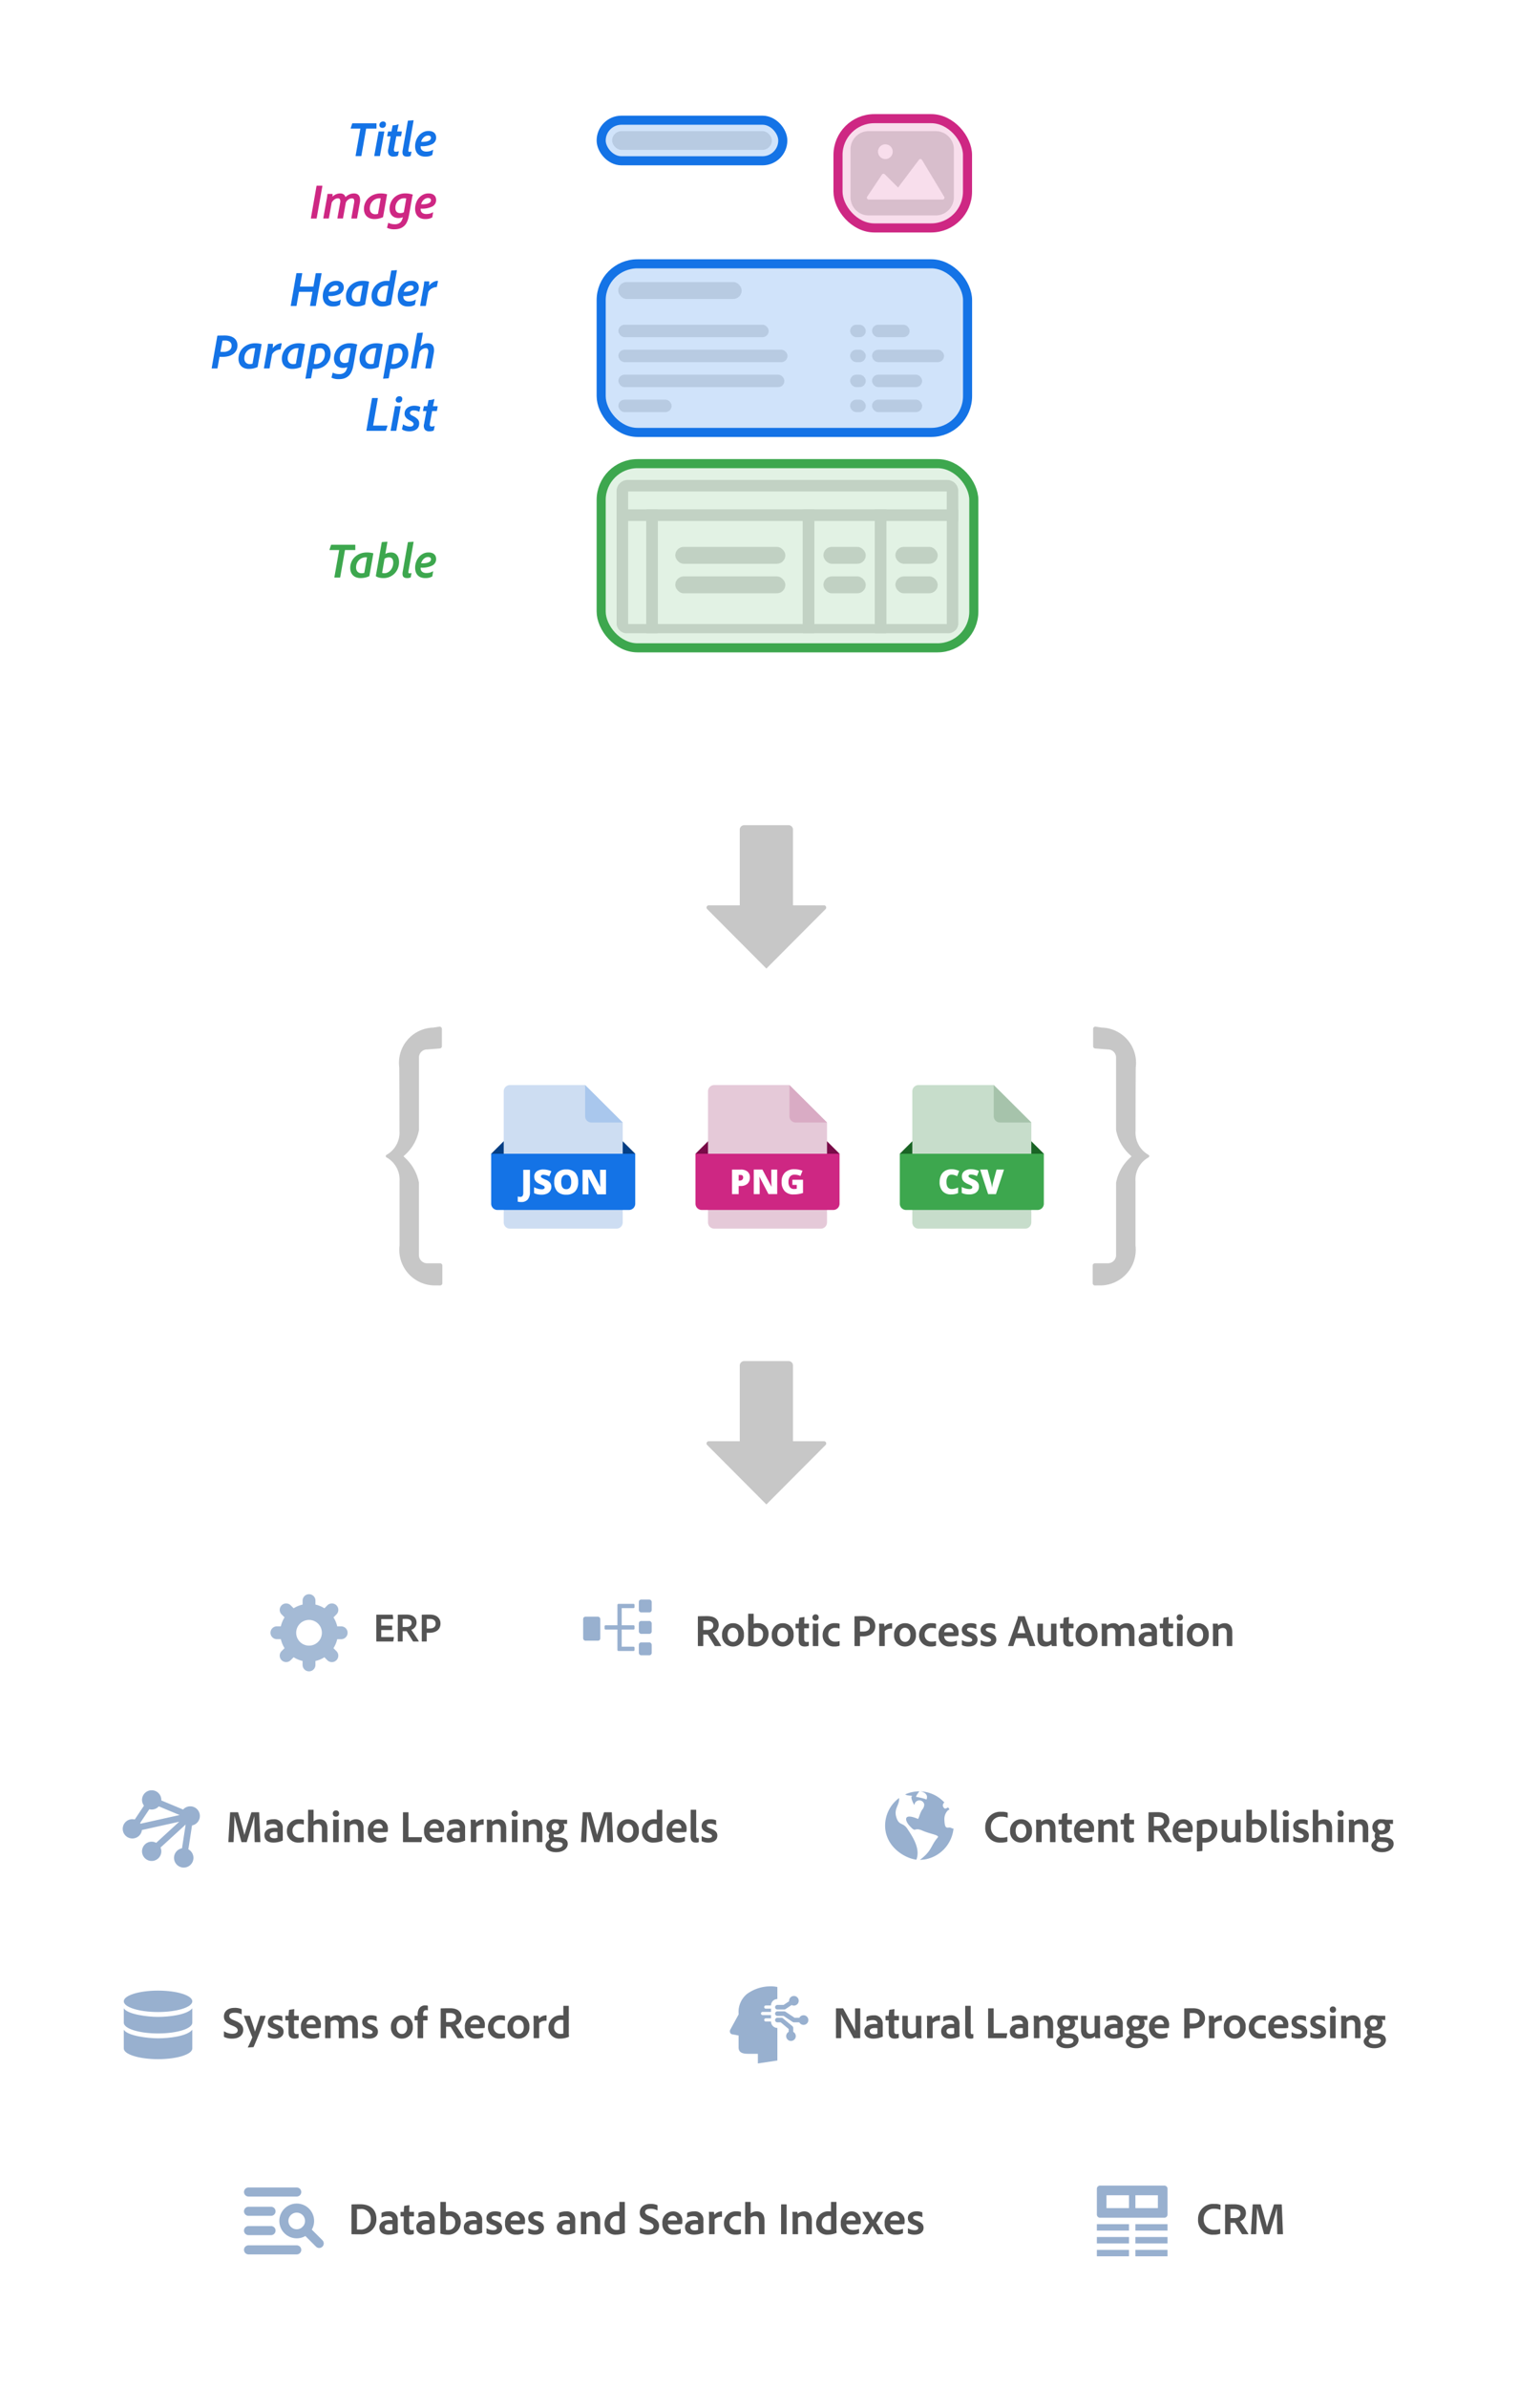 <svg xmlns="http://www.w3.org/2000/svg" xmlns:xlink="http://www.w3.org/1999/xlink" width="339.199" height="525.495" viewBox="0 0 339.199 525.495"><defs><style>.a{fill:#c7c7c7;}.b,.c{fill:#fff;}.b{opacity:0.5;}.d{fill:#e1e1e1;}.e{fill:rgba(20,115,230,0.2);stroke:#1473e6;}.ad,.e,.i,.k{stroke-width:2px;}.e,.i,.k{mix-blend-mode:multiply;isolation:isolate;}.f,.h{fill:#b3b3b3;}.f,.g{opacity:0.504;}.i{fill:rgba(61,167,78,0.15);stroke:#3da74e;}.j{fill:#d9d9d9;}.k{fill:rgba(206,39,131,0.15);stroke:#ce2783;}.l,.s{fill:#1473e6;}.ab,.l,.m,.n{stroke:rgba(0,0,0,0);}.aa,.m{fill:#3da74e;}.n,.w{fill:#ce2783;}.ad,.ag,.o{fill:none;}.p{fill:#043e84;}.q{fill:#cdddf2;}.r{fill:#a9c7ed;}.t{fill:#790b48;}.u{fill:#e5c9d8;}.v{fill:#d9abc4;}.x{fill:#1a6425;}.y{fill:#c7ddcb;}.z{fill:#a6c3ab;}.ab{fill:#535353;}.ac{opacity:0.8;}.ad,.ag{stroke:#7e9cc3;stroke-linecap:round;stroke-linejoin:round;}.ad{stroke-miterlimit:10;}.ae,.af{fill:#7e9cc3;}.af{opacity:0;}.ah{opacity:0.7;}.ai{filter:url(#s);}.aj{filter:url(#q);}.ak{filter:url(#o);}.al{filter:url(#m);}.am{filter:url(#k);}.an{filter:url(#i);}.ao{filter:url(#g);}.ap{filter:url(#e);}.aq{filter:url(#c);}.ar{filter:url(#a);}</style><filter id="a" x="93.083" y="13.292" width="135.707" height="169.708" filterUnits="userSpaceOnUse"><feOffset dy="3" input="SourceAlpha"/><feGaussianBlur stdDeviation="5" result="b"/><feFlood flood-opacity="0.122"/><feComposite operator="in" in2="b"/><feComposite in="SourceGraphic"/></filter><filter id="c" x="100.653" y="0" width="136.911" height="172.958" filterUnits="userSpaceOnUse"><feOffset dx="-4" dy="4" input="SourceAlpha"/><feGaussianBlur stdDeviation="5" result="d"/><feFlood flood-opacity="0.071"/><feComposite operator="in" in2="d"/><feComposite in="SourceGraphic"/></filter><filter id="e" x="27.713" y="463.655" width="210.425" height="61.84" filterUnits="userSpaceOnUse"><feOffset dy="6" input="SourceAlpha"/><feGaussianBlur stdDeviation="5" result="f"/><feFlood flood-opacity="0.039"/><feComposite operator="in" in2="f"/><feComposite in="SourceGraphic"/></filter><filter id="g" x="214.563" y="463.655" width="96.51" height="61.84" filterUnits="userSpaceOnUse"><feOffset dy="6" input="SourceAlpha"/><feGaussianBlur stdDeviation="5" result="h"/><feFlood flood-opacity="0.039"/><feComposite operator="in" in2="h"/><feComposite in="SourceGraphic"/></filter><filter id="i" x="0.708" y="377.334" width="190.614" height="61.84" filterUnits="userSpaceOnUse"><feOffset dy="6" input="SourceAlpha"/><feGaussianBlur stdDeviation="5" result="j"/><feFlood flood-opacity="0.039"/><feComposite operator="in" in2="j"/><feComposite in="SourceGraphic"/></filter><filter id="k" x="167.689" y="377.334" width="170.802" height="61.84" filterUnits="userSpaceOnUse"><feOffset dy="6" input="SourceAlpha"/><feGaussianBlur stdDeviation="5" result="l"/><feFlood flood-opacity="0.039"/><feComposite operator="in" in2="l"/><feComposite in="SourceGraphic"/></filter><filter id="m" x="0" y="420.495" width="158.066" height="61.84" filterUnits="userSpaceOnUse"><feOffset dy="6" input="SourceAlpha"/><feGaussianBlur stdDeviation="5" result="n"/><feFlood flood-opacity="0.039"/><feComposite operator="in" in2="n"/><feComposite in="SourceGraphic"/></filter><filter id="o" x="134.434" y="420.495" width="204.765" height="61.84" filterUnits="userSpaceOnUse"><feOffset dy="6" input="SourceAlpha"/><feGaussianBlur stdDeviation="5" result="p"/><feFlood flood-opacity="0.039"/><feComposite operator="in" in2="p"/><feComposite in="SourceGraphic"/></filter><filter id="q" x="33.255" y="334.173" width="92.972" height="61.84" filterUnits="userSpaceOnUse"><feOffset dy="6" input="SourceAlpha"/><feGaussianBlur stdDeviation="5" result="r"/><feFlood flood-opacity="0.039"/><feComposite operator="in" in2="r"/><feComposite in="SourceGraphic"/></filter><filter id="s" x="104.01" y="334.173" width="201.935" height="61.84" filterUnits="userSpaceOnUse"><feOffset dy="6" input="SourceAlpha"/><feGaussianBlur stdDeviation="5" result="t"/><feFlood flood-opacity="0.039"/><feComposite operator="in" in2="t"/><feComposite in="SourceGraphic"/></filter></defs><g transform="translate(-1579.51 -1458.744)"><path class="a" d="M1833.33,1529.966h-16.663a.978.978,0,0,0-.98.977h0v9.767a.978.978,0,0,0,.98.977h16.663v6.83a.49.49,0,0,0,.837.346l13.084-13.037-13.083-13.035a.492.492,0,0,0-.693,0,.484.484,0,0,0-.145.348Z" transform="translate(3284.139 -175.284) rotate(90)"/><path class="a" d="M1833.33,1529.966h-16.663a.978.978,0,0,0-.98.977h0v9.767a.978.978,0,0,0,.98.977h16.663v6.83a.49.49,0,0,0,.837.346l13.084-13.037-13.083-13.035a.492.492,0,0,0-.693,0,.484.484,0,0,0-.145.348Z" transform="translate(3284.139 -57.307) rotate(90)"/><g transform="translate(-8)"><g transform="translate(1695.594 1469.744)"><g class="ar" transform="matrix(1, 0, 0, 1, -108.08, -11)"><path class="b" d="M7.568,0H73.059c2.265,0,6.264-.3,8.9,2.487s16.545,17.507,19.85,21.01,3.9,5.634,3.9,7.679V131.626a7.831,7.831,0,0,1-7.568,8.069H7.568A7.831,7.831,0,0,1,0,131.626V8.066A7.831,7.831,0,0,1,7.568,0Z" transform="translate(108.08 25.3)"/></g><g class="aq" transform="matrix(1, 0, 0, 1, -108.08, -11)"><rect class="c" width="106.911" height="142.958" rx="10" transform="translate(119.65 11)"/></g><g transform="translate(24.329 47.08)"><g transform="translate(3.755 4.016)"><rect class="d" width="33.108" height="2.749" rx="1.375" transform="translate(0.038 9.386)"/><rect class="d" width="37.246" height="2.749" rx="1.375" transform="translate(0.038 14.885)"/><rect class="d" width="11.726" height="2.749" rx="1.375" transform="translate(0.038 25.882)"/><rect class="d" width="36.557" height="2.749" rx="1.375" transform="translate(0.038 20.383)"/><rect class="d" width="27.197" height="3.716" rx="1.858" transform="translate(0 0)"/></g><g transform="translate(54.835 13.402)"><rect class="d" width="3.449" height="2.749" rx="1.375" transform="translate(0 16.495)"/><rect class="d" width="3.449" height="2.749" rx="1.375" transform="translate(0 10.997)"/><rect class="d" width="3.449" height="2.749" rx="1.375" transform="translate(0 5.498)"/><rect class="d" width="3.449" height="2.749" rx="1.375" transform="translate(0 0)"/><rect class="d" width="8.277" height="2.749" rx="1.375" transform="translate(4.828 0)"/><rect class="d" width="15.864" height="2.749" rx="1.375" transform="translate(4.828 5.498)"/><rect class="d" width="11.036" height="2.749" rx="1.375" transform="translate(4.828 10.997)"/><rect class="d" width="11.036" height="2.749" rx="1.375" transform="translate(4.828 16.495)"/></g><rect class="e" width="80.701" height="37.114" rx="8"/></g><g transform="translate(24.329 91.067)"><g transform="translate(3.398 3.59)"><rect class="f" width="9.323" height="3.716" rx="1.858" transform="translate(61.404 21.239)"/><rect class="f" width="9.323" height="3.716" rx="1.858" transform="translate(61.404 14.736)"/><rect class="f" width="9.323" height="3.716" rx="1.858" transform="translate(45.555 21.239)"/><rect class="f" width="9.323" height="3.716" rx="1.858" transform="translate(45.555 14.736)"/><rect class="f" width="24.24" height="3.716" rx="1.858" transform="translate(12.925 21.239)"/><rect class="f" width="24.24" height="3.716" rx="1.858" transform="translate(12.925 14.736)"/><g class="g"><path class="h" d="M1686.774,1590.092h-6.6a2.259,2.259,0,0,1-2.464-1.962v-25.284h9.067Zm-6.526-2.022h3.984v-23.2h-3.984Z" transform="translate(-1677.707 -1556.344)"/><path class="h" d="M1722.448,1590.092h-37.037v-27.245h37.037Zm-34.5-2.022h31.954v-23.2h-31.954Z" transform="translate(-1678.885 -1556.344)"/><path class="h" d="M1760.772,1590.092h-15.924v-27.245h18.39v25.284A2.26,2.26,0,0,1,1760.772,1590.092Zm-13.383-2.022H1760.7v-23.2h-13.308Z" transform="translate(-1687.977 -1556.344)"/><path class="h" d="M1744.527,1590.092h-18.391v-27.245h18.391Zm-15.85-2.022h13.309v-23.2h-13.309Z" transform="translate(-1685.114 -1556.344)"/><path class="h" d="M1752.969,1564.178h-75.262V1557.6a2.462,2.462,0,0,1,2.464-2.455H1750.5a2.463,2.463,0,0,1,2.466,2.455Zm-72.721-2.532h70.179v-3.97h-70.179Z" transform="translate(-1677.707 -1555.143)"/></g></g><rect class="i" width="82.08" height="40.55" rx="8" transform="translate(0 0)"/></g><g transform="translate(24.329 15.464)"><rect class="d" width="35.177" height="4.124" rx="2.062" transform="translate(2.414 2.406)"/><rect class="e" width="40.005" height="8.935" rx="4.467"/></g><g transform="translate(76.493 15.121)"><path class="j" d="M18.761,18.557H4a4,4,0,0,1-4-4V4A4,4,0,0,1,4,0H18.761a4.005,4.005,0,0,1,4,4V14.557A4,4,0,0,1,18.761,18.557ZM7.262,9.386l-.041,0a.4.4,0,0,0-.3.178L3.668,14.431a.4.4,0,0,0-.021.416.407.407,0,0,0,.359.214H20.279a.4.4,0,0,0,.347-.615L15.744,6.339a.408.408,0,0,0-.326-.2h-.026a.4.4,0,0,0-.32.163l-4.6,6.112L7.548,9.5A.41.41,0,0,0,7.262,9.386ZM7.667,2.9A1.621,1.621,0,1,0,9.294,4.521,1.626,1.626,0,0,0,7.667,2.9Z" transform="translate(2.76 2.749)"/><rect class="k" width="28.524" height="24.055" rx="8"/></g></g><path class="l" d="M-25.36-9.647h-2.075q-.077,0-.055-.077l.331-1.034a.1.1,0,0,1,.1-.055h5.176q.077,0,.077.066v1.023a.068.068,0,0,1-.077.077h-2.2l-1.048,5.982q-.011.077-.1.077H-26.32q-.11,0-.088-.088Zm4.017.7q.011-.055.028-.06a.223.223,0,0,1,.061-.005h1.1q.077,0,.066.088l-.949,5.256a.1.1,0,0,1-.1.077h-1.082a.068.068,0,0,1-.077-.077Zm.828-.858a.658.658,0,0,1-.5-.192.615.615,0,0,1-.149-.511.8.8,0,0,1,.265-.511.809.809,0,0,1,.552-.192.614.614,0,0,1,.491.2.6.6,0,0,1,.116.517.7.7,0,0,1-.237.506A.787.787,0,0,1-20.515-9.8Zm3.454,6.026a.166.166,0,0,1-.1.132,1.608,1.608,0,0,1-.408.126,3.057,3.057,0,0,1-.519.038,1.2,1.2,0,0,1-.949-.374,1.5,1.5,0,0,1-.177-1.265l.519-2.826H-19.4a.217.217,0,0,1-.05-.022q-.017-.011-.006-.066l.188-.913q.011-.066.088-.066h.673q.055-.319.127-.66t.127-.627a.083.083,0,0,1,.077-.066,3.983,3.983,0,0,0,.6-.06,3.815,3.815,0,0,0,.574-.159q.066-.011.066.055-.077.352-.155.737t-.166.781h.96q.088,0,.077.077l-.166.9q0,.077-.088.088h-.971l-.5,2.738a.852.852,0,0,0,.022.484q.077.176.375.176a1.754,1.754,0,0,0,.287-.022,1.687,1.687,0,0,0,.287-.077.123.123,0,0,1,.055-.011q.033,0,.033.055Zm2.8.066a.135.135,0,0,1-.088.11,1.8,1.8,0,0,1-.717.121,1.634,1.634,0,0,1-.48-.066.71.71,0,0,1-.348-.225.845.845,0,0,1-.171-.429,2.3,2.3,0,0,1,.028-.676l1.137-6.444a.086.086,0,0,1,.077-.077q.121-.011.3-.022l.353-.022.3-.022q.132-.011.166-.011.066,0,.066.077l-1.137,6.444q-.055.275.033.352a.357.357,0,0,0,.243.077,1.226,1.226,0,0,0,.342-.055q.055-.011.055.055ZM-9.5-3.917a.137.137,0,0,1-.1.11,2.4,2.4,0,0,1-.618.247,3.728,3.728,0,0,1-.872.082,2.689,2.689,0,0,1-.894-.143,1.873,1.873,0,0,1-.7-.429,1.915,1.915,0,0,1-.452-.72,2.939,2.939,0,0,1-.16-1.017,3.68,3.68,0,0,1,.215-1.243,3.447,3.447,0,0,1,.6-1.067,2.99,2.99,0,0,1,.927-.742,2.55,2.55,0,0,1,1.192-.28A2.264,2.264,0,0,1-9.568-9a1.407,1.407,0,0,1,.519.324,1.219,1.219,0,0,1,.287.462,1.639,1.639,0,0,1,.088.533A1.56,1.56,0,0,1-9.48-6.26a4.97,4.97,0,0,1-2.593.484q0,.033-.006.088t-.006.088a1.466,1.466,0,0,0,.066.341.818.818,0,0,0,.2.324,1.112,1.112,0,0,0,.386.247,1.652,1.652,0,0,0,.618.1,3.258,3.258,0,0,0,.7-.077,2.369,2.369,0,0,0,.717-.3q.055-.022.055.055Zm-2.472-2.815a5.156,5.156,0,0,0,1.109-.06,2.211,2.211,0,0,0,.657-.214A.764.764,0,0,0-9.893-7.3a.658.658,0,0,0,.083-.3.747.747,0,0,0-.022-.17.374.374,0,0,0-.094-.17.529.529,0,0,0-.2-.126.945.945,0,0,0-.337-.049,1.181,1.181,0,0,0-.48.1,1.684,1.684,0,0,0-.441.286,1.858,1.858,0,0,0-.359.44A2.113,2.113,0,0,0-11.974-6.732Z" transform="translate(1692.242 1496.7)"/><path class="l" d="M-42.313-3.587q-.077,0-.066-.088l.53-3.024h-2.969l-.53,3.035q-.011.077-.077.077h-1.126a.147.147,0,0,1-.066-.016q-.033-.016-.011-.071l1.236-7.071a.071.071,0,0,1,.077-.066h1.137a.068.068,0,0,1,.077.077l-.508,2.881h2.969l.508-2.9a.078.078,0,0,1,.077-.055h1.137a.068.068,0,0,1,.077.077L-41.1-3.675q-.011.055-.017.071t-.061.016Zm6.533-.33a.137.137,0,0,1-.1.11,2.4,2.4,0,0,1-.618.247,3.728,3.728,0,0,1-.872.082,2.689,2.689,0,0,1-.894-.143,1.873,1.873,0,0,1-.7-.429,1.915,1.915,0,0,1-.452-.72,2.939,2.939,0,0,1-.16-1.017,3.68,3.68,0,0,1,.215-1.243,3.447,3.447,0,0,1,.6-1.067,2.99,2.99,0,0,1,.927-.742,2.55,2.55,0,0,1,1.192-.28A2.264,2.264,0,0,1-35.846-9a1.407,1.407,0,0,1,.519.324,1.219,1.219,0,0,1,.287.462,1.639,1.639,0,0,1,.088.533,1.56,1.56,0,0,1-.806,1.419,4.97,4.97,0,0,1-2.593.484q0,.033-.006.088t-.006.088a1.466,1.466,0,0,0,.066.341.818.818,0,0,0,.2.324,1.112,1.112,0,0,0,.386.247,1.652,1.652,0,0,0,.618.1,3.258,3.258,0,0,0,.7-.077,2.369,2.369,0,0,0,.717-.3q.055-.022.055.055Zm-2.472-2.815a5.156,5.156,0,0,0,1.109-.06,2.211,2.211,0,0,0,.657-.214.764.764,0,0,0,.315-.291.658.658,0,0,0,.083-.3.747.747,0,0,0-.022-.17.374.374,0,0,0-.094-.17.529.529,0,0,0-.2-.126.945.945,0,0,0-.337-.049,1.181,1.181,0,0,0-.48.1,1.684,1.684,0,0,0-.441.286,1.858,1.858,0,0,0-.359.44A2.113,2.113,0,0,0-38.252-6.732Zm8,2.771a.106.106,0,0,1-.066.088,4.66,4.66,0,0,1-.922.3,4.716,4.716,0,0,1-.966.093,2.765,2.765,0,0,1-.877-.137,2,2,0,0,1-.723-.418,1.945,1.945,0,0,1-.486-.7,2.605,2.605,0,0,1-.177-1.006,3.284,3.284,0,0,1,.248-1.248A3.239,3.239,0,0,1-33.5-8.074a3.568,3.568,0,0,1,1.159-.759,3.974,3.974,0,0,1,1.545-.286,5.015,5.015,0,0,1,.806.055q.331.055.585.121a.089.089,0,0,1,.022.066Zm-.53-4.08q-.044,0-.1-.005t-.171-.005a2.058,2.058,0,0,0-.817.165,2.1,2.1,0,0,0-.679.462,2.2,2.2,0,0,0-.464.709,2.375,2.375,0,0,0-.171.918,1.342,1.342,0,0,0,.3.891,1.175,1.175,0,0,0,.955.363,1.5,1.5,0,0,0,.552-.088Zm6.224,4.047a.137.137,0,0,1-.077.11,4.627,4.627,0,0,1-.955.319,4.651,4.651,0,0,1-.922.088,2.787,2.787,0,0,1-.9-.143,2.127,2.127,0,0,1-.739-.429,1.953,1.953,0,0,1-.5-.731,2.765,2.765,0,0,1-.182-1.05,3.217,3.217,0,0,1,.248-1.254,3.314,3.314,0,0,1,.7-1.05,3.269,3.269,0,0,1,1.065-.72,3.392,3.392,0,0,1,1.346-.264,2.964,2.964,0,0,1,.563.044l.4-2.243a.086.086,0,0,1,.077-.077q.11-.011.292-.022l.359-.022.315-.022q.138-.011.16-.011a.058.058,0,0,1,.066.066Zm-.563-4a.717.717,0,0,0-.232-.055q-.132-.011-.287-.011a1.691,1.691,0,0,0-.734.165,1.952,1.952,0,0,0-.612.456,2.171,2.171,0,0,0-.419.7,2.458,2.458,0,0,0-.155.88,1.66,1.66,0,0,0,.072.495,1.068,1.068,0,0,0,.232.407,1.149,1.149,0,0,0,.4.28,1.445,1.445,0,0,0,.574.1,2.183,2.183,0,0,0,.337-.022.856.856,0,0,0,.248-.077Zm5.86,4.08a.137.137,0,0,1-.1.11,2.4,2.4,0,0,1-.618.247,3.728,3.728,0,0,1-.872.082,2.689,2.689,0,0,1-.894-.143,1.873,1.873,0,0,1-.7-.429,1.915,1.915,0,0,1-.452-.72,2.939,2.939,0,0,1-.16-1.017,3.68,3.68,0,0,1,.215-1.243,3.447,3.447,0,0,1,.6-1.067,2.99,2.99,0,0,1,.927-.742,2.55,2.55,0,0,1,1.192-.28A2.264,2.264,0,0,1-19.325-9a1.407,1.407,0,0,1,.519.324,1.219,1.219,0,0,1,.287.462,1.639,1.639,0,0,1,.088.533,1.56,1.56,0,0,1-.806,1.419,4.97,4.97,0,0,1-2.593.484q0,.033-.006.088t-.006.088a1.466,1.466,0,0,0,.066.341.818.818,0,0,0,.2.324,1.112,1.112,0,0,0,.386.247,1.652,1.652,0,0,0,.618.1,3.258,3.258,0,0,0,.7-.077,2.369,2.369,0,0,0,.717-.3q.055-.022.055.055Zm-2.472-2.815a5.156,5.156,0,0,0,1.109-.06,2.211,2.211,0,0,0,.657-.214.764.764,0,0,0,.315-.291.658.658,0,0,0,.083-.3.747.747,0,0,0-.022-.17.374.374,0,0,0-.094-.17.529.529,0,0,0-.2-.126.945.945,0,0,0-.337-.049,1.181,1.181,0,0,0-.48.1,1.684,1.684,0,0,0-.441.286,1.858,1.858,0,0,0-.359.44A2.113,2.113,0,0,0-21.731-6.732Zm5.5-2.276q.088,0,.1.055a.849.849,0,0,1,.006.181q-.006.126-.017.269t-.028.28q-.017.137-.028.214a2.886,2.886,0,0,1,.4-.445,2.928,2.928,0,0,1,.48-.352,2.455,2.455,0,0,1,.524-.231,1.793,1.793,0,0,1,.524-.082q.077,0,.066.1l-.243,1.2q-.022.066-.066.066a2.253,2.253,0,0,0-.993.28,1.987,1.987,0,0,0-.728.643.406.406,0,0,0-.11.242l-.53,2.947a.078.078,0,0,1-.077.055h-1.1q-.088,0-.066-.077l.706-3.981q.077-.385.116-.709t.061-.6q0-.055.088-.055Z" transform="translate(1698.181 1529.69)"/><path class="l" d="M-70.638-10.719q.011-.055.033-.066a.1.1,0,0,1,.044-.011q.353-.022.773-.027t.817-.005a4.486,4.486,0,0,1,1.054.121,2.6,2.6,0,0,1,.883.385,1.955,1.955,0,0,1,.607.676,2.017,2.017,0,0,1,.226.984,2.315,2.315,0,0,1-.265,1.138,2.338,2.338,0,0,1-.712.792,3.1,3.1,0,0,1-1.043.462,5.141,5.141,0,0,1-1.247.148q-.221,0-.375-.005t-.309-.016l-.441,2.485q-.011.077-.077.077h-1.137q-.088,0-.066-.077Zm.684,3.464a5.067,5.067,0,0,0,.618.033,2.258,2.258,0,0,0,1.352-.357,1.151,1.151,0,0,0,.491-.984,1.014,1.014,0,0,0-.381-.874,1.767,1.767,0,0,0-1.065-.28q-.155,0-.292.005t-.281.016Zm8.2,3.3a.106.106,0,0,1-.066.088,4.659,4.659,0,0,1-.922.3,4.716,4.716,0,0,1-.966.093,2.765,2.765,0,0,1-.877-.137,2,2,0,0,1-.723-.418,1.945,1.945,0,0,1-.486-.7,2.605,2.605,0,0,1-.177-1.006,3.284,3.284,0,0,1,.248-1.248A3.239,3.239,0,0,1-65-8.069a3.568,3.568,0,0,1,1.159-.759,3.974,3.974,0,0,1,1.545-.286,5.015,5.015,0,0,1,.806.055q.331.055.585.121a.089.089,0,0,1,.022.066Zm-.53-4.08q-.044,0-.1-.005t-.171-.005a2.058,2.058,0,0,0-.817.165,2.1,2.1,0,0,0-.679.462,2.2,2.2,0,0,0-.464.709,2.375,2.375,0,0,0-.171.918,1.342,1.342,0,0,0,.3.891,1.175,1.175,0,0,0,.955.363,1.5,1.5,0,0,0,.552-.088Zm3.8-.968q.088,0,.1.055a.849.849,0,0,1,.006.181q-.006.126-.017.269t-.028.28q-.017.137-.028.214a2.886,2.886,0,0,1,.4-.445,2.928,2.928,0,0,1,.48-.352,2.455,2.455,0,0,1,.524-.231,1.793,1.793,0,0,1,.524-.082q.077,0,.066.1l-.243,1.2q-.022.066-.066.066a2.253,2.253,0,0,0-.993.28,1.987,1.987,0,0,0-.728.643.406.406,0,0,0-.11.242l-.53,2.947a.078.078,0,0,1-.077.055h-1.1q-.088,0-.066-.077l.706-3.981q.077-.385.116-.709t.061-.6q0-.055.088-.055Zm6.279,5.048a.106.106,0,0,1-.066.088,4.659,4.659,0,0,1-.922.3,4.716,4.716,0,0,1-.966.093,2.765,2.765,0,0,1-.877-.137,2,2,0,0,1-.723-.418,1.945,1.945,0,0,1-.486-.7,2.605,2.605,0,0,1-.177-1.006,3.284,3.284,0,0,1,.248-1.248,3.239,3.239,0,0,1,.723-1.083,3.568,3.568,0,0,1,1.159-.759,3.974,3.974,0,0,1,1.545-.286,5.015,5.015,0,0,1,.806.055q.331.055.585.121a.089.089,0,0,1,.022.066Zm-.53-4.08q-.044,0-.1-.005t-.171-.005a2.058,2.058,0,0,0-.817.165,2.1,2.1,0,0,0-.679.462,2.2,2.2,0,0,0-.464.709,2.375,2.375,0,0,0-.171.918,1.342,1.342,0,0,0,.3.891,1.175,1.175,0,0,0,.955.363,1.5,1.5,0,0,0,.552-.088Zm4.922-1.078a2.363,2.363,0,0,1,.844.148,1.87,1.87,0,0,1,.679.44,2.013,2.013,0,0,1,.447.72,2.787,2.787,0,0,1,.16.979,3.279,3.279,0,0,1-.287,1.391,3.271,3.271,0,0,1-.761,1.056,3.417,3.417,0,0,1-1.087.671,3.509,3.509,0,0,1-1.275.236,2.385,2.385,0,0,1-.519-.044l-.364,2.023a.1.1,0,0,1-.088.088q-.276.033-.563.049t-.541.038q-.066,0-.055-.077l1.258-7.214a.113.113,0,0,1,.088-.1q.408-.143.91-.275A4.555,4.555,0,0,1-47.816-9.114Zm-.265,1.078a1.912,1.912,0,0,0-.773.154l-.541,3.288a1.406,1.406,0,0,0,.4.055,1.968,1.968,0,0,0,.811-.165,1.966,1.966,0,0,0,.646-.462,2.134,2.134,0,0,0,.43-.7,2.458,2.458,0,0,0,.155-.88,1.569,1.569,0,0,0-.254-.929A1,1,0,0,0-48.08-8.036Zm2.836,5.454q.011-.066.088-.044a2.944,2.944,0,0,0,.646.225,3.321,3.321,0,0,0,.712.071,1.794,1.794,0,0,0,1.17-.352,1.538,1.538,0,0,0,.364-.456A3.447,3.447,0,0,0-42-3.879a2.288,2.288,0,0,1-.96.187,2.27,2.27,0,0,1-.789-.132,1.707,1.707,0,0,1-.624-.4,1.822,1.822,0,0,1-.414-.66,2.582,2.582,0,0,1-.149-.913A3.344,3.344,0,0,1-44.7-7.008a3.288,3.288,0,0,1,.668-1.067,3.264,3.264,0,0,1,1.082-.753,3.6,3.6,0,0,1,1.473-.286,4.733,4.733,0,0,1,.949.082,6.049,6.049,0,0,1,.662.17.072.072,0,0,1,.055.088q-.055.154-.094.3t-.072.324l-.629,3.574q-.066.352-.121.616t-.116.467q-.061.2-.121.363t-.127.3a2.665,2.665,0,0,1-.53.792,2.659,2.659,0,0,1-.679.495,2.78,2.78,0,0,1-.773.258,4.634,4.634,0,0,1-.811.071,3.479,3.479,0,0,1-1.556-.308.075.075,0,0,1-.033-.1Zm3.984-5.41a.5.5,0,0,0-.182-.049,2.195,2.195,0,0,0-.281-.016,1.777,1.777,0,0,0-.761.165,1.872,1.872,0,0,0-.612.456,2.22,2.22,0,0,0-.408.671,2.191,2.191,0,0,0-.149.808,1.872,1.872,0,0,0,.055.467.987.987,0,0,0,.182.374.831.831,0,0,0,.337.247,1.344,1.344,0,0,0,.519.088,2.056,2.056,0,0,0,.364-.038,1.2,1.2,0,0,0,.408-.159Zm6.169,4.036a.106.106,0,0,1-.066.088,4.66,4.66,0,0,1-.922.3,4.716,4.716,0,0,1-.966.093,2.765,2.765,0,0,1-.877-.137,2,2,0,0,1-.723-.418,1.945,1.945,0,0,1-.486-.7,2.605,2.605,0,0,1-.177-1.006,3.284,3.284,0,0,1,.248-1.248,3.239,3.239,0,0,1,.723-1.083,3.568,3.568,0,0,1,1.159-.759,3.974,3.974,0,0,1,1.545-.286,5.015,5.015,0,0,1,.806.055q.331.055.585.121a.089.089,0,0,1,.022.066Zm-.53-4.08q-.044,0-.1-.005t-.171-.005a2.058,2.058,0,0,0-.817.165,2.1,2.1,0,0,0-.679.462,2.2,2.2,0,0,0-.464.709,2.375,2.375,0,0,0-.171.918,1.342,1.342,0,0,0,.3.891,1.175,1.175,0,0,0,.955.363,1.5,1.5,0,0,0,.552-.088ZM-30.7-9.114a2.363,2.363,0,0,1,.844.148,1.87,1.87,0,0,1,.679.44,2.013,2.013,0,0,1,.447.72,2.787,2.787,0,0,1,.16.979,3.279,3.279,0,0,1-.287,1.391,3.271,3.271,0,0,1-.761,1.056,3.417,3.417,0,0,1-1.087.671,3.509,3.509,0,0,1-1.275.236,2.385,2.385,0,0,1-.519-.044l-.364,2.023a.1.1,0,0,1-.088.088q-.276.033-.563.049t-.541.038q-.066,0-.055-.077l1.258-7.214a.113.113,0,0,1,.088-.1q.408-.143.91-.275A4.555,4.555,0,0,1-30.7-9.114Zm-.265,1.078a1.912,1.912,0,0,0-.773.154l-.541,3.288a1.406,1.406,0,0,0,.4.055,1.968,1.968,0,0,0,.811-.165,1.966,1.966,0,0,0,.646-.462,2.134,2.134,0,0,0,.43-.7,2.458,2.458,0,0,0,.155-.88,1.569,1.569,0,0,0-.254-.929A1,1,0,0,0-30.964-8.036Zm4.337-3.266a.091.091,0,0,1,.088-.077q.077-.011.254-.022l.353-.022.32-.022q.143-.011.177-.011.088,0,.077.066l-.53,2.947a2.7,2.7,0,0,1,.734-.489,2.166,2.166,0,0,1,.9-.181,1.719,1.719,0,0,1,.585.1,1.029,1.029,0,0,1,.469.346,1.46,1.46,0,0,1,.265.654A3.083,3.083,0,0,1-22.963-7l-.607,3.343q-.011.077-.077.077h-1.1q-.077,0-.077-.088l.618-3.321a1.393,1.393,0,0,0-.033-.781.5.5,0,0,0-.508-.275,1.684,1.684,0,0,0-1.258.726.36.36,0,0,0-.083.126,1.121,1.121,0,0,0-.05.225l-.6,3.321a.087.087,0,0,1-.088.066h-1.1q-.077,0-.055-.066Z" transform="translate(1706.012 1543.431)"/><path class="l" d="M-21-4.622h3.123q.077,0,.044.088l-.331,1a.123.123,0,0,1-.1.066h-4.15q-.088,0-.066-.066l1.236-7.093a.071.071,0,0,1,.077-.066h1.159q.066,0,.055.088Zm4.812-4.2q.011-.055.028-.06a.223.223,0,0,1,.061-.005H-15q.077,0,.066.088l-.949,5.256a.1.1,0,0,1-.1.077h-1.082a.068.068,0,0,1-.077-.077Zm.828-.858a.658.658,0,0,1-.5-.192.615.615,0,0,1-.149-.511.8.8,0,0,1,.265-.511.809.809,0,0,1,.552-.192.614.614,0,0,1,.491.2.6.6,0,0,1,.116.517.7.7,0,0,1-.237.506A.787.787,0,0,1-15.364-9.68Zm4.47,1.99a2.33,2.33,0,0,0-.579-.209,2.729,2.729,0,0,0-.579-.066.95.95,0,0,0-.646.176.507.507,0,0,0-.193.374.6.6,0,0,0,.022.165.387.387,0,0,0,.094.154,1.067,1.067,0,0,0,.2.159,2.924,2.924,0,0,0,.337.181,3.857,3.857,0,0,1,1.026.7,1.3,1.3,0,0,1,.364.951,1.683,1.683,0,0,1-.16.753,1.529,1.529,0,0,1-.447.544,2.061,2.061,0,0,1-.679.335,3.015,3.015,0,0,1-.855.115,3.487,3.487,0,0,1-.927-.115,2.217,2.217,0,0,1-.673-.291.089.089,0,0,1-.044-.066.322.322,0,0,1,.011-.077l.21-.957q.022-.055.066-.022a2.586,2.586,0,0,0,1.457.473.93.93,0,0,0,.618-.165.489.489,0,0,0,.188-.374.52.52,0,0,0-.155-.363,2.354,2.354,0,0,0-.552-.385q-.243-.132-.475-.275a2.117,2.117,0,0,1-.408-.324,1.51,1.51,0,0,1-.287-.418,1.246,1.246,0,0,1-.11-.533A1.664,1.664,0,0,1-13.94-7.9a1.551,1.551,0,0,1,.4-.555,2.07,2.07,0,0,1,.673-.39A2.726,2.726,0,0,1-11.921-9a3.72,3.72,0,0,1,.739.071,1.6,1.6,0,0,1,.541.192.1.1,0,0,1,.044.11l-.21.9Q-10.817-7.657-10.894-7.69Zm3.278,4.036a.166.166,0,0,1-.1.132,1.608,1.608,0,0,1-.408.126,3.057,3.057,0,0,1-.519.038,1.2,1.2,0,0,1-.949-.374A1.5,1.5,0,0,1-9.769-5l.519-2.826h-.706a.217.217,0,0,1-.05-.022q-.017-.011-.006-.066l.188-.913q.011-.066.088-.066h.673q.055-.319.127-.66t.127-.627a.083.083,0,0,1,.077-.066,3.983,3.983,0,0,0,.6-.06,3.814,3.814,0,0,0,.574-.159q.066-.011.066.055-.077.352-.155.737t-.166.781h.96q.088,0,.077.077l-.166.9q0,.077-.088.088H-8l-.5,2.738a.852.852,0,0,0,.022.484q.077.176.375.176a1.754,1.754,0,0,0,.287-.022,1.687,1.687,0,0,0,.287-.077.123.123,0,0,1,.055-.011q.033,0,.033.055Z" transform="translate(1690.688 1557.062)"/><path class="m" d="M-32.128-9.647H-34.2q-.077,0-.055-.077l.331-1.034a.1.1,0,0,1,.1-.055h5.176q.077,0,.077.066v1.023a.068.068,0,0,1-.077.077h-2.2L-31.9-3.664a.086.086,0,0,1-.1.077h-1.093q-.11,0-.088-.088Zm6.655,5.685a.106.106,0,0,1-.066.088,4.66,4.66,0,0,1-.922.3,4.716,4.716,0,0,1-.966.093,2.765,2.765,0,0,1-.877-.137,2,2,0,0,1-.723-.418,1.945,1.945,0,0,1-.486-.7,2.605,2.605,0,0,1-.177-1.006,3.284,3.284,0,0,1,.248-1.248,3.239,3.239,0,0,1,.723-1.083,3.568,3.568,0,0,1,1.159-.759,3.974,3.974,0,0,1,1.545-.286,5.016,5.016,0,0,1,.806.055q.331.055.585.121a.089.089,0,0,1,.022.066ZM-26-8.041q-.044,0-.1-.005t-.171-.005a2.058,2.058,0,0,0-.817.165,2.1,2.1,0,0,0-.679.462,2.2,2.2,0,0,0-.464.709,2.375,2.375,0,0,0-.171.918,1.342,1.342,0,0,0,.3.891,1.175,1.175,0,0,0,.955.363,1.5,1.5,0,0,0,.552-.088Zm3.245-3.277a.113.113,0,0,1,.1-.088q.132-.011.315-.022L-22-11.45l.287-.016.143-.005q.077,0,.066.077l-.452,2.606a2.309,2.309,0,0,1,.6-.253,2.647,2.647,0,0,1,.662-.077,1.723,1.723,0,0,1,.745.154,1.553,1.553,0,0,1,.552.434,1.934,1.934,0,0,1,.342.665,2.969,2.969,0,0,1,.116.858,3.769,3.769,0,0,1-.248,1.369,3.344,3.344,0,0,1-.706,1.122,3.409,3.409,0,0,1-1.087.759,3.377,3.377,0,0,1-1.391.28,4.341,4.341,0,0,1-.861-.082,2.285,2.285,0,0,1-.761-.3.106.106,0,0,1-.055-.121Zm.088,6.686a.872.872,0,0,0,.243.071,1.8,1.8,0,0,0,.243.016,1.672,1.672,0,0,0,.745-.176,1.939,1.939,0,0,0,.629-.495,2.491,2.491,0,0,0,.43-.748,2.686,2.686,0,0,0,.16-.946,2.017,2.017,0,0,0-.044-.418.953.953,0,0,0-.155-.363.871.871,0,0,0-.287-.253.919.919,0,0,0-.452-.1,1.7,1.7,0,0,0-.982.319Zm6.313.924a.135.135,0,0,1-.088.11,1.8,1.8,0,0,1-.717.121,1.634,1.634,0,0,1-.48-.066.71.71,0,0,1-.348-.225.845.845,0,0,1-.171-.429,2.3,2.3,0,0,1,.028-.676L-17-11.318a.086.086,0,0,1,.077-.077q.121-.011.3-.022l.353-.022.3-.022q.132-.011.166-.011.066,0,.066.077l-1.137,6.444q-.055.275.033.352a.357.357,0,0,0,.243.077,1.226,1.226,0,0,0,.342-.055q.055-.011.055.055Zm4.757-.209a.137.137,0,0,1-.1.11,2.4,2.4,0,0,1-.618.247,3.728,3.728,0,0,1-.872.082,2.689,2.689,0,0,1-.894-.143,1.873,1.873,0,0,1-.7-.429,1.915,1.915,0,0,1-.452-.72,2.939,2.939,0,0,1-.16-1.017,3.68,3.68,0,0,1,.215-1.243,3.447,3.447,0,0,1,.6-1.067,2.99,2.99,0,0,1,.927-.742,2.55,2.55,0,0,1,1.192-.28A2.264,2.264,0,0,1-11.668-9a1.407,1.407,0,0,1,.519.324,1.219,1.219,0,0,1,.287.462,1.639,1.639,0,0,1,.088.533,1.56,1.56,0,0,1-.806,1.419,4.97,4.97,0,0,1-2.593.484q0,.033-.006.088t-.006.088a1.466,1.466,0,0,0,.066.341.818.818,0,0,0,.2.324,1.112,1.112,0,0,0,.386.247,1.652,1.652,0,0,0,.618.1,3.258,3.258,0,0,0,.7-.077,2.369,2.369,0,0,0,.717-.3q.055-.022.055.055Zm-2.472-2.815a5.156,5.156,0,0,0,1.109-.06,2.211,2.211,0,0,0,.657-.214.764.764,0,0,0,.315-.291.658.658,0,0,0,.083-.3.747.747,0,0,0-.022-.17.374.374,0,0,0-.094-.17.529.529,0,0,0-.2-.126.945.945,0,0,0-.337-.049,1.181,1.181,0,0,0-.48.1,1.684,1.684,0,0,0-.441.286,1.858,1.858,0,0,0-.359.44A2.113,2.113,0,0,0-14.073-6.732Z" transform="translate(1694.342 1589.484)"/><path class="n" d="M-38.923-3.364q-.011.077-.077.077h-1.126q-.077,0-.066-.088l1.236-7.071a.071.071,0,0,1,.077-.066h1.137q.077,0,.077.088Zm3.432-5.344q.066,0,.066.055a.978.978,0,0,1,.006.275q-.017.143-.039.275a2.819,2.819,0,0,1,.861-.555,2.374,2.374,0,0,1,.85-.159,1.267,1.267,0,0,1,.767.214,1.089,1.089,0,0,1,.4.6,3.03,3.03,0,0,1,.96-.638,2.6,2.6,0,0,1,.927-.176,1.638,1.638,0,0,1,.585.1,1.084,1.084,0,0,1,.469.346,1.378,1.378,0,0,1,.259.649,3.046,3.046,0,0,1-.044,1.012l-.6,3.332q-.011.088-.077.088h-1.093q-.1,0-.088-.088l.607-3.409a1.285,1.285,0,0,0-.028-.7q-.1-.247-.491-.247a1.3,1.3,0,0,0-.6.176,1.835,1.835,0,0,0-.618.583.478.478,0,0,0-.077.17q-.022.093-.044.2l-.585,3.233a.08.08,0,0,1-.088.077h-1.082q-.088,0-.066-.088l.6-3.354a1.31,1.31,0,0,0-.028-.748.473.473,0,0,0-.48-.253,1.27,1.27,0,0,0-.629.181,2.023,2.023,0,0,0-.607.566.742.742,0,0,0-.083.132.768.768,0,0,0-.061.22l-.585,3.255q-.022.055-.028.071t-.061.016h-1.059q-.1,0-.088-.088l.75-4.168q.055-.3.1-.616t.055-.473a.068.068,0,0,1,.077-.077Zm11.2,5.048a.106.106,0,0,1-.066.088,4.66,4.66,0,0,1-.922.3,4.716,4.716,0,0,1-.966.093,2.765,2.765,0,0,1-.877-.137,2,2,0,0,1-.723-.418,1.945,1.945,0,0,1-.486-.7,2.605,2.605,0,0,1-.177-1.006,3.284,3.284,0,0,1,.248-1.248,3.239,3.239,0,0,1,.723-1.083,3.568,3.568,0,0,1,1.159-.759,3.974,3.974,0,0,1,1.545-.286,5.015,5.015,0,0,1,.806.055q.331.055.585.121a.089.089,0,0,1,.022.066Zm-.53-4.08q-.044,0-.1-.005t-.171-.005a2.058,2.058,0,0,0-.817.165,2.1,2.1,0,0,0-.679.462,2.2,2.2,0,0,0-.464.709,2.375,2.375,0,0,0-.171.918,1.342,1.342,0,0,0,.3.891,1.175,1.175,0,0,0,.955.363,1.5,1.5,0,0,0,.552-.088Zm1.644,5.454q.011-.066.088-.044a2.943,2.943,0,0,0,.646.225,3.32,3.32,0,0,0,.712.071,1.794,1.794,0,0,0,1.17-.352,1.538,1.538,0,0,0,.364-.456,3.447,3.447,0,0,0,.265-.742,2.288,2.288,0,0,1-.96.187,2.27,2.27,0,0,1-.789-.132,1.707,1.707,0,0,1-.624-.4,1.822,1.822,0,0,1-.414-.66,2.582,2.582,0,0,1-.149-.913,3.344,3.344,0,0,1,.232-1.215,3.288,3.288,0,0,1,.668-1.067,3.264,3.264,0,0,1,1.082-.753,3.6,3.6,0,0,1,1.473-.286,4.734,4.734,0,0,1,.949.082,6.05,6.05,0,0,1,.662.17.072.072,0,0,1,.055.088q-.055.154-.094.3t-.072.324l-.629,3.574q-.066.352-.121.616t-.116.467q-.061.2-.121.363t-.127.3a2.665,2.665,0,0,1-.53.792,2.659,2.659,0,0,1-.679.495,2.78,2.78,0,0,1-.773.258,4.634,4.634,0,0,1-.811.071,3.479,3.479,0,0,1-1.556-.308.075.075,0,0,1-.033-.1Zm3.984-5.41a.5.5,0,0,0-.182-.049,2.195,2.195,0,0,0-.281-.016,1.777,1.777,0,0,0-.761.165,1.872,1.872,0,0,0-.612.456,2.22,2.22,0,0,0-.408.671,2.191,2.191,0,0,0-.149.808,1.872,1.872,0,0,0,.055.467.987.987,0,0,0,.182.374.831.831,0,0,0,.337.247,1.344,1.344,0,0,0,.519.088,2.056,2.056,0,0,0,.364-.038,1.2,1.2,0,0,0,.408-.159Zm5.75,4.08a.137.137,0,0,1-.1.11,2.4,2.4,0,0,1-.618.247,3.728,3.728,0,0,1-.872.082,2.689,2.689,0,0,1-.894-.143,1.873,1.873,0,0,1-.7-.429,1.915,1.915,0,0,1-.452-.72,2.939,2.939,0,0,1-.16-1.017,3.68,3.68,0,0,1,.215-1.243,3.447,3.447,0,0,1,.6-1.067,2.99,2.99,0,0,1,.927-.742,2.55,2.55,0,0,1,1.192-.28,2.264,2.264,0,0,1,.795.121,1.407,1.407,0,0,1,.519.324,1.219,1.219,0,0,1,.287.462,1.639,1.639,0,0,1,.088.533,1.56,1.56,0,0,1-.806,1.419,4.97,4.97,0,0,1-2.593.484q0,.033-.006.088t-.006.088a1.466,1.466,0,0,0,.066.341.818.818,0,0,0,.2.324,1.112,1.112,0,0,0,.386.247,1.652,1.652,0,0,0,.618.1,3.258,3.258,0,0,0,.7-.077,2.369,2.369,0,0,0,.717-.3q.055-.022.055.055Zm-2.472-2.815a5.156,5.156,0,0,0,1.109-.06,2.211,2.211,0,0,0,.657-.214A.764.764,0,0,0-13.833-7a.658.658,0,0,0,.083-.3.747.747,0,0,0-.022-.17.374.374,0,0,0-.094-.17.529.529,0,0,0-.2-.126.945.945,0,0,0-.337-.049,1.181,1.181,0,0,0-.48.1,1.684,1.684,0,0,0-.441.286,1.858,1.858,0,0,0-.359.44A2.113,2.113,0,0,0-15.913-6.432Z" transform="translate(1696.182 1510.145)"/></g><g transform="translate(-164.555 210)"><g transform="translate(1893.038 1478.786)"><path class="a" d="M1876.517,1255.821a7.839,7.839,0,0,1-7.519-8.115c.007-.217.025-.432.052-.65l0-14.167a5.611,5.611,0,0,0-2.806-5.218.37.37,0,0,1-.21-.206.313.313,0,0,1,.012-.243.323.323,0,0,1,.15-.148,5.642,5.642,0,0,0,2.84-5.293c0-1.356,0-9.523-.045-13.951a7.762,7.762,0,0,1,6.759-8.713l.167-.02c.213-.02.393-.031.574-.036l1.4-.215a.511.511,0,0,1,.489.495v3.865a.5.5,0,0,1-.507.456l-2.713.212-.055,0a1.781,1.781,0,0,0-1.773,1.653l0,16.054a9.637,9.637,0,0,1-2.9,5.338l-.512.477.505.485a9.908,9.908,0,0,1,2.9,5.342v16.023a1.8,1.8,0,0,0,1.8,1.7l2.823,0a.517.517,0,0,1,.535.5v3.9a.508.508,0,0,1-.507.486Z" transform="translate(-1930.021 -1202.885)"/><path class="a" d="M1867.984,1255.821a7.839,7.839,0,0,0,7.519-8.115c-.007-.217-.025-.432-.052-.65l0-14.167a5.612,5.612,0,0,1,2.806-5.218.369.369,0,0,0,.21-.206.312.312,0,0,0-.012-.243.322.322,0,0,0-.15-.148,5.642,5.642,0,0,1-2.84-5.293c0-1.356,0-9.523.044-13.951a7.762,7.762,0,0,0-6.759-8.713l-.167-.02c-.213-.02-.393-.031-.574-.036l-1.4-.215a.511.511,0,0,0-.489.495v3.865a.5.5,0,0,0,.507.456l2.713.212.055,0a1.78,1.78,0,0,1,1.773,1.653l0,16.054a9.637,9.637,0,0,0,2.9,5.338l.512.477-.505.485a9.906,9.906,0,0,0-2.9,5.342v16.023a1.8,1.8,0,0,1-1.8,1.7l-2.823,0a.516.516,0,0,0-.535.5v3.9a.507.507,0,0,0,.507.486Z" transform="translate(-1774.322 -1202.885)"/></g><g transform="translate(1851.563 1486.927)"><rect class="o" width="33.108" height="32.99"/><g transform="translate(0.69 0.687)"><path class="p" d="M30.659,24.5H3.069L1,21.749,3.759,19h26.21l2.759,2.749Z" transform="translate(-1 -6.629)"/><path class="q" d="M29.831,32.616H6.379A1.377,1.377,0,0,1,5,31.241V2.375A1.377,1.377,0,0,1,6.379,1H22.933L31.21,9.248V31.241A1.377,1.377,0,0,1,29.831,32.616Z" transform="translate(-2.241 -1)"/><path class="r" d="M31,1V7.873a1.377,1.377,0,0,0,1.379,1.375h6.9Z" transform="translate(-10.308 -1)"/><path class="s" d="M1,23H32.728V34a1.377,1.377,0,0,1-1.379,1.375H2.379A1.377,1.377,0,0,1,1,34Z" transform="translate(-1 -7.879)"/><path class="c" d="M10.245,35.239a3.612,3.612,0,0,1-.759-.077V34.025l.252.05a1.42,1.42,0,0,0,.29.027.593.593,0,0,0,.518-.217,1.331,1.331,0,0,0,.155-.746V28.147h1.471v4.869a2.493,2.493,0,0,1-.483,1.659,1.8,1.8,0,0,1-1.445.563Z" transform="translate(-3.633 -9.489)"/><path class="c" d="M18.5,31.871a1.581,1.581,0,0,1-.256.893,1.668,1.668,0,0,1-.737.606,2.731,2.731,0,0,1-1.13.216,4.611,4.611,0,0,1-.908-.076,3.353,3.353,0,0,1-.763-.264v-1.3a4.408,4.408,0,0,0,.87.334,3.265,3.265,0,0,0,.828.12.814.814,0,0,0,.478-.112A.347.347,0,0,0,17.04,32a.319.319,0,0,0-.06-.2.734.734,0,0,0-.2-.168,7.718,7.718,0,0,0-.72-.344,3.445,3.445,0,0,1-.795-.465,1.429,1.429,0,0,1-.393-.517,1.7,1.7,0,0,1-.128-.687,1.379,1.379,0,0,1,.545-1.163,2.4,2.4,0,0,1,1.5-.417,4.214,4.214,0,0,1,1.715.388l-.448,1.125a3.262,3.262,0,0,0-1.311-.344.681.681,0,0,0-.414.1.3.3,0,0,0-.13.247.354.354,0,0,0,.165.285,6.374,6.374,0,0,0,.9.458,2.471,2.471,0,0,1,.973.674A1.46,1.46,0,0,1,18.5,31.871Z" transform="translate(-5.254 -9.455)"/><path class="c" d="M26.4,30.8a2.9,2.9,0,0,1-.67,2.072,2.577,2.577,0,0,1-1.964.709,2.573,2.573,0,0,1-1.954-.713,2.89,2.89,0,0,1-.679-2.074,2.871,2.871,0,0,1,.676-2.058,2.588,2.588,0,0,1,1.966-.711,2.57,2.57,0,0,1,1.96.706A2.907,2.907,0,0,1,26.4,30.8Zm-3.725,0q0,1.566,1.093,1.566a.94.94,0,0,0,.828-.38,2.074,2.074,0,0,0,.27-1.186,2.1,2.1,0,0,0-.272-1.194.932.932,0,0,0-.814-.386q-1.108,0-1.107,1.579Z" transform="translate(-7.244 -9.447)"/><path class="c" d="M35.346,33.543H33.428l-1.979-3.8h-.032q.068.9.069,1.37v2.432h-1.3v-5.4H32.1l1.971,3.748H34.1c-.035-.544-.053-.98-.053-1.311v-2.44h1.3Z" transform="translate(-10.056 -9.488)"/></g></g><g transform="translate(1896.563 1486.927)"><rect class="o" width="33.108" height="32.99"/><g transform="translate(0.69 0.687)"><path class="t" d="M30.659,24.5H3.069L1,21.749,3.759,19h26.21l2.759,2.749Z" transform="translate(-1 -6.629)"/><path class="u" d="M29.831,32.616H6.379A1.377,1.377,0,0,1,5,31.241V2.375A1.377,1.377,0,0,1,6.379,1H22.933L31.21,9.248V31.241A1.377,1.377,0,0,1,29.831,32.616Z" transform="translate(-2.241 -1)"/><path class="v" d="M31,1V7.873a1.377,1.377,0,0,0,1.379,1.375h6.9Z" transform="translate(-10.308 -1)"/><path class="w" d="M1,23H32.728V34a1.377,1.377,0,0,1-1.379,1.375H2.379A1.377,1.377,0,0,1,1,34Z" transform="translate(-1 -7.879)"/><path class="c" d="M16.646,29.864a1.805,1.805,0,0,1-.535,1.4,2.163,2.163,0,0,1-1.521.493h-.412v1.79H12.715v-5.4H14.59a2.3,2.3,0,0,1,1.541.446A1.6,1.6,0,0,1,16.646,29.864Zm-2.467.7h.267a.731.731,0,0,0,.525-.186.667.667,0,0,0,.194-.509q0-.546-.608-.546h-.378Z" transform="translate(-4.668 -9.537)"/><path class="c" d="M24.824,33.544H22.9l-1.978-3.8h-.034q.07.9.07,1.37v2.432h-1.3v-5.4h1.911L23.549,31.9h.021q-.052-.815-.051-1.311v-2.44h1.3v5.4Z" transform="translate(-6.824 -9.537)"/><path class="c" d="M30.924,30.349h2.338v2.909a6.448,6.448,0,0,1-2.093.325,2.533,2.533,0,0,1-1.935-.724,2.887,2.887,0,0,1-.684-2.063,2.7,2.7,0,0,1,.749-2.034,2.883,2.883,0,0,1,2.1-.727,4.671,4.671,0,0,1,.966.1,4.147,4.147,0,0,1,.79.244l-.464,1.144A2.877,2.877,0,0,0,31.4,29.23a1.225,1.225,0,0,0-.992.415,1.8,1.8,0,0,0-.35,1.187,1.821,1.821,0,0,0,.317,1.154,1.1,1.1,0,0,0,.913.4,2.7,2.7,0,0,0,.6-.063v-.845h-.967V30.349Z" transform="translate(-9.58 -9.502)"/></g></g><g transform="translate(1941.563 1486.927)"><rect class="o" width="33.108" height="32.99"/><g transform="translate(0.69 0.687)"><path class="x" d="M30.659,24.5H3.069L1,21.749,3.759,19h26.21l2.759,2.749Z" transform="translate(-1 -6.629)"/><path class="y" d="M29.831,32.616H6.379A1.377,1.377,0,0,1,5,31.241V2.375A1.377,1.377,0,0,1,6.379,1H22.933L31.21,9.248V31.241A1.377,1.377,0,0,1,29.831,32.616Z" transform="translate(-2.241 -1)"/><path class="z" d="M31,1V7.873a1.377,1.377,0,0,0,1.379,1.375h6.9Z" transform="translate(-10.308 -1)"/><path class="aa" d="M1,23H32.728V34a1.377,1.377,0,0,1-1.379,1.375H2.379A1.377,1.377,0,0,1,1,34Z" transform="translate(-1 -7.879)"/><path class="c" d="M16.611,29.231a.934.934,0,0,0-.815.426,2.05,2.05,0,0,0-.292,1.175q0,1.559,1.189,1.559a2.439,2.439,0,0,0,.7-.1,7.084,7.084,0,0,0,.678-.24v1.232a3.751,3.751,0,0,1-1.534.3,2.432,2.432,0,0,1-1.88-.709A2.918,2.918,0,0,1,14,30.826a3.265,3.265,0,0,1,.317-1.474,2.267,2.267,0,0,1,.911-.977,2.763,2.763,0,0,1,1.4-.341,3.86,3.86,0,0,1,1.678.38l-.448,1.148a5.167,5.167,0,0,0-.6-.236A2.1,2.1,0,0,0,16.611,29.231Z" transform="translate(-5.226 -9.503)"/><path class="c" d="M24.856,31.87a1.589,1.589,0,0,1-.256.891,1.671,1.671,0,0,1-.737.606,2.735,2.735,0,0,1-1.13.216,4.611,4.611,0,0,1-.908-.076,3.342,3.342,0,0,1-.763-.264v-1.3a4.341,4.341,0,0,0,.87.334,3.266,3.266,0,0,0,.83.12.811.811,0,0,0,.478-.112.345.345,0,0,0,.152-.29.324.324,0,0,0-.061-.194.721.721,0,0,0-.2-.168c-.09-.056-.33-.173-.72-.347a3.426,3.426,0,0,1-.795-.465,1.427,1.427,0,0,1-.392-.517,1.7,1.7,0,0,1-.128-.69,1.38,1.38,0,0,1,.545-1.163,2.411,2.411,0,0,1,1.5-.417,4.222,4.222,0,0,1,1.715.387l-.448,1.126A3.262,3.262,0,0,0,23.1,29.2a.685.685,0,0,0-.415.1.3.3,0,0,0-.13.247.358.358,0,0,0,.165.285,6.212,6.212,0,0,0,.895.458,2.483,2.483,0,0,1,.973.674A1.466,1.466,0,0,1,24.856,31.87Z" transform="translate(-7.417 -9.503)"/><path class="c" d="M30.554,28.147h1.637l-1.775,5.4H28.694l-1.767-5.4h1.645l.737,2.735a8.288,8.288,0,0,1,.252,1.27q.026-.258.1-.645c.052-.258.1-.462.137-.61Z" transform="translate(-9.237 -9.538)"/></g></g></g><g transform="translate(1594.51 1801.918)"><g transform="translate(27.713 129.482)"><g transform="translate(0 0)"><g class="ap" transform="matrix(1, 0, 0, 1, -42.71, -472.66)"><rect class="c" width="180.425" height="31.84" rx="8" transform="translate(42.71 472.66)"/></g><path class="ab" d="M.74-.09c0,.06.03.09.07.09.32.02,1.24.02,1.87.02A3.3,3.3,0,0,0,6.23-3.4c0-1.86-1.18-3.19-3.53-3.19-.92,0-1.6.02-1.89.03-.06.01-.07.03-.07.08ZM1.95-5.52c.24-.01.46-.02.74-.02a2.054,2.054,0,0,1,2.3,2.17A2.165,2.165,0,0,1,2.63-1.03c-.26,0-.48,0-.68-.01ZM9.76-.97a1.828,1.828,0,0,1-.71.12c-.72,0-.98-.32-.98-.69,0-.43.35-.69,1.14-.69a4.114,4.114,0,0,1,.55.03Zm1.17-2.08A1.815,1.815,0,0,0,8.94-5.03a3.715,3.715,0,0,0-1.52.3.1.1,0,0,0-.06.1v.87a.058.058,0,0,0,.08.06,2.975,2.975,0,0,1,1.31-.28c.88,0,1.01.52,1.01.75v.12c-.09-.01-.32-.02-.62-.02-1.3,0-2.25.53-2.25,1.59C6.89-.41,7.76.1,8.85.1a4.864,4.864,0,0,0,2.08-.45c.02-.01.02-.02.02-.04-.02-.21-.02-.41-.02-.63ZM14.47-.88c0-.06-.03-.07-.06-.06a1.7,1.7,0,0,1-.38.04c-.43,0-.57-.21-.57-.65V-3.92h.98c.05,0,.07-.02.07-.07v-.87c0-.05-.02-.07-.07-.07h-.97c0-.49.02-1.08.05-1.41,0-.05-.02-.06-.07-.05l-1.01.14a.1.1,0,0,0-.08.09,10.555,10.555,0,0,0-.1,1.23h-.63c-.06,0-.08.02-.08.08v.84c0,.06.02.08.07.09h.63v2.63c0,.99.49,1.39,1.31,1.39a2.3,2.3,0,0,0,.85-.14c.05-.02.06-.06.06-.12Zm3.42-.09a1.828,1.828,0,0,1-.71.12c-.72,0-.98-.32-.98-.69,0-.43.35-.69,1.14-.69a4.114,4.114,0,0,1,.55.03Zm1.17-2.08a1.815,1.815,0,0,0-1.99-1.98,3.715,3.715,0,0,0-1.52.3.1.1,0,0,0-.06.1v.87a.058.058,0,0,0,.08.06,2.975,2.975,0,0,1,1.31-.28c.88,0,1.01.52,1.01.75v.12c-.09-.01-.32-.02-.62-.02-1.3,0-2.25.53-2.25,1.59,0,1.13.87,1.64,1.96,1.64a4.864,4.864,0,0,0,2.08-.45c.02-.01.02-.02.02-.04-.02-.21-.02-.41-.02-.63Zm1.33-4.07a.063.063,0,0,0-.07.07V-.21a.107.107,0,0,0,.07.09,5,5,0,0,0,1.5.22,2.728,2.728,0,0,0,2.92-2.77,2.257,2.257,0,0,0-2.36-2.36,2.9,2.9,0,0,0-.91.14l-.01-2.15c0-.07-.02-.08-.09-.08Zm3.19,4.57A1.512,1.512,0,0,1,22-.92a1.665,1.665,0,0,1-.46-.05V-3.89a1.836,1.836,0,0,1,.7-.11A1.288,1.288,0,0,1,23.58-2.55ZM28.35-.97a1.828,1.828,0,0,1-.71.12c-.72,0-.98-.32-.98-.69,0-.43.35-.69,1.14-.69a4.114,4.114,0,0,1,.55.03Zm1.17-2.08a1.815,1.815,0,0,0-1.99-1.98,3.715,3.715,0,0,0-1.52.3.1.1,0,0,0-.06.1v.87a.058.058,0,0,0,.08.06,2.975,2.975,0,0,1,1.31-.28c.88,0,1.01.52,1.01.75v.12c-.09-.01-.32-.02-.62-.02-1.3,0-2.25.53-2.25,1.59,0,1.13.87,1.64,1.96,1.64a4.864,4.864,0,0,0,2.08-.45c.02-.01.02-.02.02-.04-.02-.21-.02-.41-.02-.63Zm4.05-.72c.06.02.09-.01.09-.06v-.88a.122.122,0,0,0-.06-.12,3.082,3.082,0,0,0-1.26-.2c-1.25,0-1.87.71-1.87,1.47,0,.72.39,1.17,1.48,1.57.62.25.81.41.81.66s-.25.44-.77.44a2.722,2.722,0,0,1-1.43-.4.052.052,0,0,0-.08.05v.95c0,.06.02.08.07.11A3.076,3.076,0,0,0,31.96.1c1.23,0,1.97-.59,1.97-1.53,0-.71-.39-1.16-1.53-1.58-.64-.25-.79-.4-.79-.62s.18-.43.71-.43A2.844,2.844,0,0,1,33.57-3.77Zm4.25,1.58a7.617,7.617,0,0,0,1.03-.04.086.086,0,0,0,.08-.07,3.027,3.027,0,0,0,.04-.62,1.988,1.988,0,0,0-2.05-2.11,2.4,2.4,0,0,0-2.35,2.62A2.31,2.31,0,0,0,37.04.1a3.32,3.32,0,0,0,1.5-.29A.106.106,0,0,0,38.6-.3v-.83c0-.05-.03-.06-.06-.04a3.151,3.151,0,0,1-1.24.24c-1.02,0-1.48-.56-1.51-1.26Zm-2.03-.86a1.092,1.092,0,0,1,1.08-1.02.925.925,0,0,1,.96.93v.08a4.9,4.9,0,0,1-.55.01Zm6.99-.72c.06.02.09-.01.09-.06v-.88a.122.122,0,0,0-.06-.12,3.082,3.082,0,0,0-1.26-.2c-1.25,0-1.87.71-1.87,1.47,0,.72.39,1.17,1.48,1.57.62.25.81.41.81.66s-.25.44-.77.44a2.722,2.722,0,0,1-1.43-.4.052.052,0,0,0-.08.05v.95c0,.06.02.08.07.11A3.076,3.076,0,0,0,41.17.1c1.23,0,1.97-.59,1.97-1.53,0-.71-.39-1.16-1.53-1.58-.64-.25-.79-.4-.79-.62s.18-.43.71-.43A2.844,2.844,0,0,1,42.78-3.77Zm6.07,2.8a1.828,1.828,0,0,1-.71.12c-.72,0-.98-.32-.98-.69,0-.43.35-.69,1.14-.69a4.114,4.114,0,0,1,.55.03Zm1.17-2.08a1.815,1.815,0,0,0-1.99-1.98,3.715,3.715,0,0,0-1.52.3.1.1,0,0,0-.06.1v.87a.058.058,0,0,0,.08.06,2.975,2.975,0,0,1,1.31-.28c.88,0,1.01.52,1.01.75v.12c-.09-.01-.32-.02-.62-.02-1.3,0-2.25.53-2.25,1.59,0,1.13.87,1.64,1.96,1.64a4.864,4.864,0,0,0,2.08-.45c.02-.01.02-.02.02-.04-.02-.21-.02-.41-.02-.63ZM51.28-.08c0,.05.02.08.08.08h1.05a.074.074,0,0,0,.08-.08V-3.57a1.28,1.28,0,0,1,.97-.41c.58,0,.86.38.86,1.04V-.09a.08.08,0,0,0,.09.09h1.04c.05,0,.08-.02.08-.09V-3.05c0-1.6-.92-1.98-1.67-1.98a2.2,2.2,0,0,0-1.45.55,2.177,2.177,0,0,0-.07-.38c-.02-.05-.05-.07-.12-.07h-.91c-.06,0-.07.02-.07.07.02.2.04.74.04,1.08ZM59.04.1a4.742,4.742,0,0,0,1.89-.39.078.078,0,0,0,.06-.09c-.02-.18-.04-.44-.04-.64V-7.06c0-.04,0-.06-.05-.06H59.81c-.04,0-.06.02-.06.07V-5a3.46,3.46,0,0,0-.43-.03,2.614,2.614,0,0,0-2.84,2.61A2.356,2.356,0,0,0,59.04.1Zm.71-1.12a1.849,1.849,0,0,1-.58.08,1.366,1.366,0,0,1-1.45-1.54,1.464,1.464,0,0,1,1.56-1.54,1.33,1.33,0,0,1,.47.07ZM66.06.1c1.51,0,2.43-.76,2.43-1.93,0-.79-.37-1.42-1.67-1.96l-.38-.16c-.79-.33-1.02-.58-1.02-.94s.27-.71,1.13-.71a3.124,3.124,0,0,1,1.51.33c.06.04.09,0,.09-.04v-.97c0-.07-.01-.1-.06-.13a3.666,3.666,0,0,0-1.53-.26c-1.51,0-2.32.82-2.32,1.89,0,.75.32,1.37,1.55,1.89l.48.2c.76.32,1,.6,1,.97,0,.43-.35.75-1.17.75a3.365,3.365,0,0,1-1.78-.52c-.04-.02-.08,0-.08.04V-.41a.149.149,0,0,0,.07.15A3.806,3.806,0,0,0,66.06.1Zm6.41-2.29a7.617,7.617,0,0,0,1.03-.04.086.086,0,0,0,.08-.07,3.027,3.027,0,0,0,.04-.62,1.988,1.988,0,0,0-2.05-2.11,2.4,2.4,0,0,0-2.35,2.62A2.31,2.31,0,0,0,71.69.1a3.32,3.32,0,0,0,1.5-.29.106.106,0,0,0,.06-.11v-.83c0-.05-.03-.06-.06-.04a3.151,3.151,0,0,1-1.24.24c-1.02,0-1.48-.56-1.51-1.26Zm-2.03-.86a1.092,1.092,0,0,1,1.08-1.02.925.925,0,0,1,.96.93v.08a4.9,4.9,0,0,1-.55.01ZM77.08-.97a1.828,1.828,0,0,1-.71.12c-.72,0-.98-.32-.98-.69,0-.43.35-.69,1.14-.69a4.114,4.114,0,0,1,.55.03Zm1.17-2.08a1.815,1.815,0,0,0-1.99-1.98,3.715,3.715,0,0,0-1.52.3.1.1,0,0,0-.06.1v.87a.058.058,0,0,0,.08.06,2.975,2.975,0,0,1,1.31-.28c.88,0,1.01.52,1.01.75v.12c-.09-.01-.32-.02-.62-.02-1.3,0-2.25.53-2.25,1.59,0,1.13.87,1.64,1.96,1.64a4.864,4.864,0,0,0,2.08-.45c.02-.01.02-.02.02-.04-.02-.21-.02-.41-.02-.63Zm1.27-1.88c-.05,0-.06.01-.06.06.04.33.05.91.05,1.34V-.08c0,.05.02.08.09.08h1.04c.06,0,.09-.02.09-.08V-3.3a1.943,1.943,0,0,1,1.53-.53c.07,0,.09-.02.09-.07V-4.96c0-.06-.02-.07-.08-.07a2.083,2.083,0,0,0-1.6.78,2.261,2.261,0,0,0-.1-.6.1.1,0,0,0-.11-.08Zm7,3.9c0-.04-.02-.07-.07-.05a2.879,2.879,0,0,1-.87.1,1.435,1.435,0,0,1-1.56-1.51,1.42,1.42,0,0,1,1.55-1.5,2.351,2.351,0,0,1,.86.13c.04.01.08.01.08-.06l.01-.89c0-.06-.01-.09-.05-.11a2.872,2.872,0,0,0-.94-.11,2.558,2.558,0,0,0-2.75,2.58A2.432,2.432,0,0,0,85.36.1a3.046,3.046,0,0,0,1.11-.16c.04-.01.05-.03.05-.08Zm2.14-2.6a1.419,1.419,0,0,1,.96-.35c.58,0,.87.38.87,1.05V-.09a.08.08,0,0,0,.09.09h1.04c.05,0,.08-.02.08-.09V-3.05c0-1.6-.91-1.98-1.67-1.98a2.193,2.193,0,0,0-1.37.46V-7.05c0-.05-.01-.07-.07-.07H87.53c-.06,0-.08.03-.08.07V-.08c0,.05.02.08.08.08h1.06c.06,0,.07-.02.07-.07Zm7.92-2.86c0-.06-.02-.08-.08-.08H95.45c-.05,0-.08.01-.08.08v6.4c0,.06.02.09.08.09H96.5c.06,0,.08-.02.08-.09ZM97.89-.08c0,.05.02.08.08.08h1.05a.074.074,0,0,0,.08-.08V-3.57a1.28,1.28,0,0,1,.97-.41c.58,0,.86.38.86,1.04V-.09a.08.08,0,0,0,.09.09h1.04c.05,0,.08-.02.08-.09V-3.05c0-1.6-.92-1.98-1.67-1.98a2.2,2.2,0,0,0-1.45.55,2.178,2.178,0,0,0-.07-.38c-.02-.05-.05-.07-.12-.07h-.91c-.06,0-.07.02-.07.07.02.2.04.74.04,1.08Zm7.76.18a4.742,4.742,0,0,0,1.89-.39.078.078,0,0,0,.06-.09c-.02-.18-.04-.44-.04-.64V-7.06c0-.04,0-.06-.05-.06h-1.09c-.04,0-.06.02-.06.07V-5a3.46,3.46,0,0,0-.43-.03,2.614,2.614,0,0,0-2.84,2.61A2.356,2.356,0,0,0,105.65.1Zm.71-1.12a1.849,1.849,0,0,1-.58.08,1.366,1.366,0,0,1-1.45-1.54,1.464,1.464,0,0,1,1.56-1.54,1.33,1.33,0,0,1,.47.07Zm5.41-1.17a7.617,7.617,0,0,0,1.03-.04.086.086,0,0,0,.08-.07,3.027,3.027,0,0,0,.04-.62,1.988,1.988,0,0,0-2.05-2.11,2.4,2.4,0,0,0-2.35,2.62A2.31,2.31,0,0,0,110.99.1a3.32,3.32,0,0,0,1.5-.29.106.106,0,0,0,.06-.11v-.83c0-.05-.03-.06-.06-.04a3.151,3.151,0,0,1-1.24.24c-1.02,0-1.48-.56-1.51-1.26Zm-2.03-.86a1.092,1.092,0,0,1,1.08-1.02.925.925,0,0,1,.96.93v.08a4.9,4.9,0,0,1-.55.01Zm5.05.6c-.43.63-1.12,1.73-1.54,2.36a.056.056,0,0,0,.05.09h1.07c.07,0,.09-.02.11-.06l1.03-1.76h.01l1,1.74a.144.144,0,0,0,.13.08h1.23c.07,0,.09-.04.05-.08-.35-.51-1.18-1.76-1.61-2.43.39-.55,1.16-1.78,1.51-2.34.03-.05.01-.08-.05-.08h-1.06c-.05,0-.06,0-.09.05l-1,1.75h-.02l-.95-1.73c-.03-.06-.05-.07-.12-.07h-1.2c-.07,0-.08.05-.05.09Zm6.64.26a7.617,7.617,0,0,0,1.03-.04.086.086,0,0,0,.08-.07,3.027,3.027,0,0,0,.04-.62,1.988,1.988,0,0,0-2.05-2.11,2.4,2.4,0,0,0-2.35,2.62A2.31,2.31,0,0,0,120.65.1a3.32,3.32,0,0,0,1.5-.29.106.106,0,0,0,.06-.11v-.83c0-.05-.03-.06-.06-.04a3.151,3.151,0,0,1-1.24.24c-1.02,0-1.48-.56-1.51-1.26Zm-2.03-.86a1.092,1.092,0,0,1,1.08-1.02.925.925,0,0,1,.96.93v.08a4.9,4.9,0,0,1-.55.01Zm6.99-.72c.06.02.09-.01.09-.06v-.88a.122.122,0,0,0-.06-.12,3.082,3.082,0,0,0-1.26-.2c-1.25,0-1.87.71-1.87,1.47,0,.72.39,1.17,1.48,1.57.62.25.81.41.81.66s-.25.44-.77.44a2.722,2.722,0,0,1-1.43-.4.052.052,0,0,0-.08.05v.95c0,.06.02.08.07.11a3.076,3.076,0,0,0,1.41.28c1.23,0,1.97-.59,1.97-1.53,0-.71-.39-1.16-1.53-1.58-.64-.25-.79-.4-.79-.62s.18-.43.71-.43A2.844,2.844,0,0,1,126.39-3.77Z" transform="translate(33.962 19.198)"/><g class="ac" transform="translate(11.321 7.783)"><rect class="o" width="16.981" height="16.981"/><g transform="translate(0.708 2.123)"><line class="ad" x1="2.952" y1="2.952" transform="translate(12.614 8.369)"/><line class="ad" x1="4.953" transform="translate(0 4.245)"/><line class="ad" x1="4.953" transform="translate(0 8.491)"/><line class="ad" x1="10.613" transform="translate(0 12.736)"/><line class="ad" x1="10.613"/><circle class="ad" cx="2.83" cy="2.83" r="2.83" transform="translate(7.783 3.538)"/></g></g></g><g transform="translate(186.85)"><g class="ao" transform="matrix(1, 0, 0, 1, -229.56, -472.66)"><rect class="c" width="66.51" height="31.84" rx="8" transform="translate(229.56 472.66)"/></g><path class="ab" d="M5.24-1.1c0-.06-.03-.07-.07-.05a3.554,3.554,0,0,1-1.23.17A2.187,2.187,0,0,1,1.61-3.3,2.155,2.155,0,0,1,3.92-5.6a3.2,3.2,0,0,1,1.3.22c.04.02.08.02.08-.06v-.95a.106.106,0,0,0-.06-.11,3.423,3.423,0,0,0-1.3-.17A3.3,3.3,0,0,0,.36-3.27,3.182,3.182,0,0,0,3.79.1,4.312,4.312,0,0,0,5.17-.08a.127.127,0,0,0,.07-.13ZM7.42,0c.05,0,.08-.02.08-.08V-2.52h.86c.11,0,.16.05.23.17.44.7,1.14,1.85,1.43,2.3a.167.167,0,0,0,.14.05h1.25c.06,0,.05-.05.02-.11-.29-.5-1.49-2.29-1.82-2.75A1.859,1.859,0,0,0,10.9-4.62c0-1.28-.94-1.97-2.54-1.97-.77,0-1.19.01-1.98.03-.06,0-.07.04-.07.09V-.08c0,.06.02.08.08.08ZM7.5-3.55V-5.52c.16-.01.48-.02.82-.02.85,0,1.38.33,1.38.99,0,.64-.52,1-1.33,1Zm4.89-2.96L12.01-.08c-.01.07.01.08.07.08h1c.06,0,.08-.01.08-.07.1-2.1.18-4.64.19-5.65h.02c.28,1.22,1.08,4.13,1.51,5.65.01.06.03.07.1.07h1a.079.079,0,0,0,.09-.08c.4-1.33,1.43-4.67,1.66-5.63h.01c-.01.63.01,3.51.06,5.64,0,.06.03.07.08.07h1.11c.05,0,.08-.02.07-.08l-.27-6.43c-.01-.05-.03-.06-.08-.06H17.15c-.06,0-.07.03-.09.07-.31,1.03-1.3,4.06-1.51,4.91h-.01c-.2-.93-1.07-3.9-1.37-4.91a.09.09,0,0,0-.1-.07h-1.6C12.42-6.57,12.4-6.57,12.39-6.51Z" transform="translate(33.962 19.198)"/><g class="ac" transform="translate(11.321 7.783)"><rect class="o" width="16.981" height="16.981"/><g transform="translate(0.708 0.708)"><rect class="ae" width="7.075" height="1.415" transform="translate(0 8.491)"/><rect class="ae" width="7.075" height="1.415" transform="translate(8.491 8.491)"/><rect class="ae" width="7.075" height="1.415" transform="translate(0 11.321)"/><rect class="ae" width="7.075" height="1.415" transform="translate(8.491 11.321)"/><rect class="ae" width="7.075" height="1.415" transform="translate(0 14.151)"/><rect class="ae" width="7.075" height="1.415" transform="translate(8.491 14.151)"/><path class="ae" d="M1,1.708v5.66a.708.708,0,0,0,.708.708H15.859a.708.708,0,0,0,.708-.708V1.708A.708.708,0,0,0,15.859,1H1.708A.708.708,0,0,0,1,1.708ZM8.075,5.953H3.123V3.123H8.075Zm6.368,0H9.491V3.123h4.953Z" transform="translate(-1 -1)"/></g></g></g></g><g transform="translate(0.708 43.161)"><g transform="translate(0)"><g class="an" transform="matrix(1, 0, 0, 1, -15.71, -386.33)"><rect class="c" width="160.614" height="31.84" rx="8" transform="translate(15.71 386.33)"/></g><path class="ab" d="M1.01-6.51.63-.08C.62-.01.64,0,.7,0h1c.06,0,.08-.01.08-.07.1-2.1.18-4.64.19-5.65h.02C2.27-4.5,3.07-1.59,3.5-.07c.01.06.03.07.1.07h1a.079.079,0,0,0,.09-.08c.4-1.33,1.43-4.67,1.66-5.63h.01c-.01.63.01,3.51.06,5.64,0,.06.03.07.08.07H7.61c.05,0,.08-.02.07-.08L7.41-6.51c-.01-.05-.03-.06-.08-.06H5.77c-.06,0-.07.03-.09.07-.31,1.03-1.3,4.06-1.51,4.91H4.16c-.2-.93-1.07-3.9-1.37-4.91a.09.09,0,0,0-.1-.07H1.09C1.04-6.57,1.02-6.57,1.01-6.51ZM11.44-.97a1.828,1.828,0,0,1-.71.12c-.72,0-.98-.32-.98-.69,0-.43.35-.69,1.14-.69a4.114,4.114,0,0,1,.55.03Zm1.17-2.08a1.815,1.815,0,0,0-1.99-1.98,3.715,3.715,0,0,0-1.52.3.1.1,0,0,0-.06.1v.87a.058.058,0,0,0,.08.06,2.975,2.975,0,0,1,1.31-.28c.88,0,1.01.52,1.01.75v.12c-.09-.01-.32-.02-.62-.02-1.3,0-2.25.53-2.25,1.59C8.57-.41,9.44.1,10.53.1a4.864,4.864,0,0,0,2.08-.45c.02-.01.02-.02.02-.04-.02-.21-.02-.41-.02-.63Zm4.65,2.02c0-.04-.02-.07-.07-.05a2.879,2.879,0,0,1-.87.1,1.435,1.435,0,0,1-1.56-1.51,1.42,1.42,0,0,1,1.55-1.5,2.351,2.351,0,0,1,.86.13c.04.01.08.01.08-.06l.01-.89c0-.06-.01-.09-.05-.11a2.872,2.872,0,0,0-.94-.11,2.558,2.558,0,0,0-2.75,2.58A2.432,2.432,0,0,0,16.1.1a3.046,3.046,0,0,0,1.11-.16c.04-.01.05-.03.05-.08Zm2.14-2.6a1.419,1.419,0,0,1,.96-.35c.58,0,.87.38.87,1.05V-.09a.08.08,0,0,0,.09.09h1.04c.05,0,.08-.02.08-.09V-3.05c0-1.6-.91-1.98-1.67-1.98a2.193,2.193,0,0,0-1.37.46V-7.05c0-.05-.01-.07-.07-.07H18.27c-.06,0-.08.03-.08.07V-.08c0,.05.02.08.08.08h1.06c.06,0,.07-.02.07-.07ZM23.71-.09c0,.06.03.09.1.09h1.03c.07,0,.09-.02.09-.08V-4.86c0-.06-.02-.07-.08-.07H23.79c-.05,0-.08.02-.08.07Zm.61-5.51a.651.651,0,0,0,.69-.69.643.643,0,0,0-.68-.69.662.662,0,0,0-.69.69A.648.648,0,0,0,24.32-5.6ZM26.16-.08c0,.05.02.08.08.08h1.05a.074.074,0,0,0,.08-.08V-3.57a1.28,1.28,0,0,1,.97-.41c.58,0,.86.38.86,1.04V-.09a.08.08,0,0,0,.09.09h1.04c.05,0,.08-.02.08-.09V-3.05c0-1.6-.92-1.98-1.67-1.98a2.2,2.2,0,0,0-1.45.55,2.177,2.177,0,0,0-.07-.38c-.02-.05-.05-.07-.12-.07h-.91c-.06,0-.07.02-.07.07.02.2.04.74.04,1.08Zm8.45-2.11a7.617,7.617,0,0,0,1.03-.04.086.086,0,0,0,.08-.07,3.027,3.027,0,0,0,.04-.62,1.988,1.988,0,0,0-2.05-2.11,2.4,2.4,0,0,0-2.35,2.62A2.31,2.31,0,0,0,33.83.1a3.32,3.32,0,0,0,1.5-.29.106.106,0,0,0,.06-.11v-.83c0-.05-.03-.06-.06-.04a3.151,3.151,0,0,1-1.24.24c-1.02,0-1.48-.56-1.51-1.26Zm-2.03-.86a1.092,1.092,0,0,1,1.08-1.02.925.925,0,0,1,.96.93v.08a4.9,4.9,0,0,1-.55.01ZM43.05,0c.05,0,.08-.01.09-.08l.17-.94c.01-.04-.01-.07-.07-.07H40.3V-6.5c0-.04-.02-.07-.06-.07H39.17c-.06,0-.08.04-.08.09V-.1c0,.07.02.1.1.1Zm3.94-2.19a7.617,7.617,0,0,0,1.03-.04.086.086,0,0,0,.08-.07,3.027,3.027,0,0,0,.04-.62,1.988,1.988,0,0,0-2.05-2.11,2.4,2.4,0,0,0-2.35,2.62A2.31,2.31,0,0,0,46.21.1a3.32,3.32,0,0,0,1.5-.29.106.106,0,0,0,.06-.11v-.83c0-.05-.03-.06-.06-.04a3.151,3.151,0,0,1-1.24.24c-1.02,0-1.48-.56-1.51-1.26Zm-2.03-.86a1.092,1.092,0,0,1,1.08-1.02.925.925,0,0,1,.96.93v.08a4.9,4.9,0,0,1-.55.01ZM51.6-.97a1.828,1.828,0,0,1-.71.12c-.72,0-.98-.32-.98-.69,0-.43.35-.69,1.14-.69a4.114,4.114,0,0,1,.55.03Zm1.17-2.08a1.815,1.815,0,0,0-1.99-1.98,3.715,3.715,0,0,0-1.52.3.1.1,0,0,0-.06.1v.87a.058.058,0,0,0,.08.06,2.975,2.975,0,0,1,1.31-.28c.88,0,1.01.52,1.01.75v.12c-.09-.01-.32-.02-.62-.02-1.3,0-2.25.53-2.25,1.59C48.73-.41,49.6.1,50.69.1a4.864,4.864,0,0,0,2.08-.45c.02-.01.02-.02.02-.04-.02-.21-.02-.41-.02-.63Zm1.27-1.88c-.05,0-.06.01-.06.06.04.33.05.91.05,1.34V-.08c0,.05.02.08.09.08h1.04c.06,0,.09-.02.09-.08V-3.3a1.943,1.943,0,0,1,1.53-.53c.07,0,.09-.02.09-.07V-4.96c0-.06-.02-.07-.08-.07a2.083,2.083,0,0,0-1.6.78,2.26,2.26,0,0,0-.1-.6.1.1,0,0,0-.11-.08ZM57.58-.08c0,.05.02.08.08.08h1.05a.074.074,0,0,0,.08-.08V-3.57a1.28,1.28,0,0,1,.97-.41c.58,0,.86.38.86,1.04V-.09a.08.08,0,0,0,.09.09h1.04c.05,0,.08-.02.08-.09V-3.05c0-1.6-.92-1.98-1.67-1.98a2.2,2.2,0,0,0-1.45.55,2.177,2.177,0,0,0-.07-.38c-.02-.05-.05-.07-.12-.07h-.91c-.06,0-.07.02-.07.07.02.2.04.74.04,1.08Zm5.51-.01c0,.06.03.09.1.09h1.03c.07,0,.09-.02.09-.08V-4.86c0-.06-.02-.07-.08-.07H63.17c-.05,0-.08.02-.08.07ZM63.7-5.6a.651.651,0,0,0,.69-.69.643.643,0,0,0-.68-.69.662.662,0,0,0-.69.69A.648.648,0,0,0,63.7-5.6ZM65.54-.08c0,.05.02.08.08.08h1.05a.074.074,0,0,0,.08-.08V-3.57a1.28,1.28,0,0,1,.97-.41c.58,0,.86.38.86,1.04V-.09a.08.08,0,0,0,.09.09h1.04c.05,0,.08-.02.08-.09V-3.05c0-1.6-.92-1.98-1.67-1.98a2.2,2.2,0,0,0-1.45.55,2.178,2.178,0,0,0-.07-.38c-.02-.05-.05-.07-.12-.07h-.91c-.06,0-.07.02-.07.07.02.2.04.74.04,1.08Zm7.62.05c.61.03,1.11.15,1.11.59,0,.38-.42.77-1.37.77-.83,0-1.31-.39-1.31-.74a1.1,1.1,0,0,1,.48-.67Zm-.48-4.13a.751.751,0,0,1,.8.84.726.726,0,0,1-.8.78.748.748,0,0,1-.81-.8A.754.754,0,0,1,72.68-4.16ZM72.4-1.09a.563.563,0,0,1-.13-.31.618.618,0,0,1,.03-.3,2.693,2.693,0,0,0,.4.03c1.08,0,1.93-.54,1.93-1.61a1.3,1.3,0,0,0-.22-.76,7.088,7.088,0,0,0,.77.05c.05,0,.06-.02.06-.06v-.82c0-.04-.01-.06-.06-.06H73.79a1.115,1.115,0,0,1-.23-.03,5.037,5.037,0,0,0-.88-.07,1.763,1.763,0,0,0-1.99,1.71,1.467,1.467,0,0,0,.69,1.3,1.249,1.249,0,0,0-.18.65,1.238,1.238,0,0,0,.21.75c-.66.57-.93.98-.93,1.3,0,.73.73,1.54,2.34,1.54,1.56,0,2.56-.82,2.56-1.84,0-.82-.59-1.36-1.96-1.43Zm6.29-5.42L78.31-.08c-.01.07.01.08.07.08h1c.06,0,.08-.01.08-.07.1-2.1.18-4.64.19-5.65h.02c.28,1.22,1.08,4.13,1.51,5.65.01.06.03.07.1.07h1a.079.079,0,0,0,.09-.08c.4-1.33,1.43-4.67,1.66-5.63h.01c-.01.63.01,3.51.06,5.64,0,.06.03.07.08.07h1.11c.05,0,.08-.02.07-.08l-.27-6.43c-.01-.05-.03-.06-.08-.06H83.45c-.06,0-.07.03-.09.07-.31,1.03-1.3,4.06-1.51,4.91h-.01c-.2-.93-1.07-3.9-1.37-4.91a.09.09,0,0,0-.1-.07h-1.6C78.72-6.57,78.7-6.57,78.69-6.51Zm9.97,1.48a2.406,2.406,0,0,0-2.43,2.57A2.363,2.363,0,0,0,88.64.1a2.38,2.38,0,0,0,2.4-2.59A2.346,2.346,0,0,0,88.66-5.03ZM88.6-4.02c.85,0,1.21.73,1.21,1.56,0,1.03-.53,1.54-1.15,1.54-.76,0-1.21-.64-1.21-1.56C87.45-3.43,87.93-4.02,88.6-4.02ZM94.29.1a4.742,4.742,0,0,0,1.89-.39.078.078,0,0,0,.06-.09c-.02-.18-.04-.44-.04-.64V-7.06c0-.04,0-.06-.05-.06H95.06c-.04,0-.06.02-.06.07V-5a3.46,3.46,0,0,0-.43-.03,2.614,2.614,0,0,0-2.84,2.61A2.356,2.356,0,0,0,94.29.1ZM95-1.02a1.849,1.849,0,0,1-.58.08,1.366,1.366,0,0,1-1.45-1.54,1.464,1.464,0,0,1,1.56-1.54,1.33,1.33,0,0,1,.47.07Zm5.41-1.17a7.617,7.617,0,0,0,1.03-.04.086.086,0,0,0,.08-.07,3.027,3.027,0,0,0,.04-.62,1.988,1.988,0,0,0-2.05-2.11,2.4,2.4,0,0,0-2.35,2.62A2.31,2.31,0,0,0,99.63.1a3.32,3.32,0,0,0,1.5-.29.106.106,0,0,0,.06-.11v-.83c0-.05-.03-.06-.06-.04a3.151,3.151,0,0,1-1.24.24c-1.02,0-1.48-.56-1.51-1.26Zm-2.03-.86a1.092,1.092,0,0,1,1.08-1.02.925.925,0,0,1,.96.93v.08a4.9,4.9,0,0,1-.55.01Zm4.08,1.86c0,1.05.52,1.29,1.16,1.29a1.458,1.458,0,0,0,.57-.08c.05-.03.06-.04.06-.11V-.84c0-.05-.01-.07-.04-.06a1.275,1.275,0,0,1-.19.01c-.24,0-.35-.1-.35-.41V-7.04c0-.05-.03-.08-.09-.08h-1.03c-.06,0-.09.03-.09.08Zm5.51-2.58c.06.02.09-.01.09-.06v-.88a.122.122,0,0,0-.06-.12,3.083,3.083,0,0,0-1.26-.2c-1.25,0-1.87.71-1.87,1.47,0,.72.39,1.17,1.48,1.57.62.25.81.41.81.66s-.25.44-.77.44a2.722,2.722,0,0,1-1.43-.4.052.052,0,0,0-.08.05v.95c0,.06.02.08.07.11a3.076,3.076,0,0,0,1.41.28c1.23,0,1.97-.59,1.97-1.53,0-.71-.39-1.16-1.53-1.58-.64-.25-.79-.4-.79-.62s.18-.43.71-.43A2.844,2.844,0,0,1,107.97-3.77Z" transform="translate(33.962 19.198)"/><g class="ac" transform="translate(11.321 7.783)"><rect class="o" width="16.981" height="16.981" transform="translate(0.01 0)"/><g transform="translate(0 0)"><path class="ae" d="M16.977,5.66a2.115,2.115,0,0,0-3.69-1.419L8.476,2.236c0-.038.011-.071.011-.113a2.123,2.123,0,0,0-4.246,0A2.1,2.1,0,0,0,4.67,3.388L2.636,6.439a2.078,2.078,0,0,0-.517-.071,2.123,2.123,0,1,0,2.1,2.382l8.213-1.825L7.354,11.577a2.092,2.092,0,0,0-.991-.256,2.123,2.123,0,1,0,1.953,1.292l5.532-5.071-.805,5.236a2.138,2.138,0,1,0,1.4.223l.809-5.256A2.123,2.123,0,0,0,16.977,5.66ZM7.931,3.542l4.589,1.91L3.912,7.363c-.031-.05-.065-.1-.1-.142L5.846,4.174a2.078,2.078,0,0,0,.517.071,2.111,2.111,0,0,0,1.567-.7Z" transform="translate(0.015 0)"/></g></g></g><g transform="translate(166.982)"><g class="am" transform="matrix(1, 0, 0, 1, -182.69, -386.33)"><rect class="c" width="140.802" height="31.84" rx="8" transform="translate(182.69 386.33)"/></g><path class="ab" d="M5.24-1.1c0-.06-.03-.07-.07-.05a3.554,3.554,0,0,1-1.23.17A2.187,2.187,0,0,1,1.61-3.3,2.155,2.155,0,0,1,3.92-5.6a3.2,3.2,0,0,1,1.3.22c.04.02.08.02.08-.06v-.95a.106.106,0,0,0-.06-.11,3.423,3.423,0,0,0-1.3-.17A3.3,3.3,0,0,0,.36-3.27,3.182,3.182,0,0,0,3.79.1,4.312,4.312,0,0,0,5.17-.08a.127.127,0,0,0,.07-.13ZM8.26-5.03A2.406,2.406,0,0,0,5.83-2.46,2.363,2.363,0,0,0,8.24.1a2.38,2.38,0,0,0,2.4-2.59A2.346,2.346,0,0,0,8.26-5.03ZM8.2-4.02c.85,0,1.21.73,1.21,1.56,0,1.03-.53,1.54-1.15,1.54-.76,0-1.21-.64-1.21-1.56C7.05-3.43,7.53-4.02,8.2-4.02ZM11.58-.08c0,.05.02.08.08.08h1.05a.074.074,0,0,0,.08-.08V-3.57a1.28,1.28,0,0,1,.97-.41c.58,0,.86.38.86,1.04V-.09a.08.08,0,0,0,.09.09h1.04c.05,0,.08-.02.08-.09V-3.05c0-1.6-.92-1.98-1.67-1.98a2.2,2.2,0,0,0-1.45.55,2.177,2.177,0,0,0-.07-.38c-.02-.05-.05-.07-.12-.07h-.91c-.06,0-.07.02-.07.07.02.2.04.74.04,1.08Zm7.84-.8c0-.06-.03-.07-.06-.06a1.7,1.7,0,0,1-.38.04c-.43,0-.57-.21-.57-.65V-3.92h.98c.05,0,.07-.02.07-.07v-.87c0-.05-.02-.07-.07-.07h-.97c0-.49.02-1.08.05-1.41,0-.05-.02-.06-.07-.05l-1.01.14a.1.1,0,0,0-.08.09,10.554,10.554,0,0,0-.1,1.23h-.63c-.06,0-.08.02-.08.08v.84c0,.06.02.08.07.09h.63v2.63C17.2-.3,17.69.1,18.51.1a2.3,2.3,0,0,0,.85-.14c.05-.02.06-.06.06-.12Zm3.76-1.31a7.617,7.617,0,0,0,1.03-.04.086.086,0,0,0,.08-.07,3.027,3.027,0,0,0,.04-.62,1.988,1.988,0,0,0-2.05-2.11,2.4,2.4,0,0,0-2.35,2.62A2.31,2.31,0,0,0,22.4.1a3.32,3.32,0,0,0,1.5-.29.106.106,0,0,0,.06-.11v-.83c0-.05-.03-.06-.06-.04a3.151,3.151,0,0,1-1.24.24c-1.02,0-1.48-.56-1.51-1.26Zm-2.03-.86a1.092,1.092,0,0,1,1.08-1.02.925.925,0,0,1,.96.93v.08a4.9,4.9,0,0,1-.55.01ZM25.26-.08c0,.05.02.08.08.08h1.05a.074.074,0,0,0,.08-.08V-3.57a1.28,1.28,0,0,1,.97-.41c.58,0,.86.38.86,1.04V-.09a.08.08,0,0,0,.09.09h1.04c.05,0,.08-.02.08-.09V-3.05c0-1.6-.92-1.98-1.67-1.98a2.2,2.2,0,0,0-1.45.55,2.177,2.177,0,0,0-.07-.38c-.02-.05-.05-.07-.12-.07h-.91c-.06,0-.07.02-.07.07.02.2.04.74.04,1.08Zm7.84-.8c0-.06-.03-.07-.06-.06a1.7,1.7,0,0,1-.38.04c-.43,0-.57-.21-.57-.65V-3.92h.98c.05,0,.07-.02.07-.07v-.87c0-.05-.02-.07-.07-.07H32.1c0-.49.02-1.08.05-1.41,0-.05-.02-.06-.07-.05l-1.01.14a.1.1,0,0,0-.08.09,10.554,10.554,0,0,0-.1,1.23h-.63c-.06,0-.08.02-.08.08v.84c0,.06.02.08.07.09h.63v2.63c0,.99.49,1.39,1.31,1.39a2.3,2.3,0,0,0,.85-.14c.05-.02.06-.06.06-.12ZM37.43,0c.05,0,.08-.02.08-.08V-2.52h.86c.11,0,.16.05.23.17.44.7,1.14,1.85,1.43,2.3a.167.167,0,0,0,.14.05h1.25c.06,0,.05-.05.02-.11-.29-.5-1.49-2.29-1.82-2.75a1.859,1.859,0,0,0,1.29-1.76c0-1.28-.94-1.97-2.54-1.97-.77,0-1.19.01-1.98.03-.06,0-.07.04-.07.09V-.08c0,.06.02.08.08.08Zm.08-3.55V-5.52c.16-.01.48-.02.82-.02.85,0,1.38.33,1.38.99,0,.64-.52,1-1.33,1ZM44.9-2.19a7.617,7.617,0,0,0,1.03-.04.086.086,0,0,0,.08-.07,3.027,3.027,0,0,0,.04-.62A1.988,1.988,0,0,0,44-5.03a2.4,2.4,0,0,0-2.35,2.62A2.31,2.31,0,0,0,44.12.1a3.32,3.32,0,0,0,1.5-.29.106.106,0,0,0,.06-.11v-.83c0-.05-.03-.06-.06-.04a3.151,3.151,0,0,1-1.24.24c-1.02,0-1.48-.56-1.51-1.26Zm-2.03-.86a1.092,1.092,0,0,1,1.08-1.02.925.925,0,0,1,.96.93v.08a4.9,4.9,0,0,1-.55.01Zm6.14-1.98a6.1,6.1,0,0,0-2.02.4.047.047,0,0,0-.04.05c.02.14.03.47.03.59V2c0,.05.01.06.07.06s.72-.06,1.07-.1c.06-.01.07-.04.07-.08V.08a2.661,2.661,0,0,0,.3.02,2.75,2.75,0,0,0,2.99-2.73A2.3,2.3,0,0,0,49.01-5.03ZM48.9-4a1.278,1.278,0,0,1,1.34,1.45A1.551,1.551,0,0,1,48.59-.92a1.711,1.711,0,0,1-.4-.03V-3.9A2.257,2.257,0,0,1,48.9-4Zm7.71-.86c0-.05-.01-.07-.07-.07H55.49c-.06,0-.08.02-.08.07v3.55a1.268,1.268,0,0,1-.91.36c-.6,0-.87-.38-.87-1V-4.86c0-.05-.01-.07-.07-.07H52.51c-.06,0-.08.01-.08.07v3.05c0,1.4.73,1.91,1.68,1.91A1.976,1.976,0,0,0,55.5-.41a2.169,2.169,0,0,0,.07.35c.01.04.03.06.1.06h.92c.06,0,.09-.02.08-.07a8.879,8.879,0,0,1-.06-1.03Zm1.34-2.26a.063.063,0,0,0-.07.07V-.21a.107.107,0,0,0,.07.09,5,5,0,0,0,1.5.22,2.728,2.728,0,0,0,2.92-2.77,2.257,2.257,0,0,0-2.36-2.36,2.9,2.9,0,0,0-.91.14l-.01-2.15c0-.07-.02-.08-.09-.08Zm3.19,4.57A1.512,1.512,0,0,1,59.56-.92a1.665,1.665,0,0,1-.46-.05V-3.89A1.836,1.836,0,0,1,59.8-4,1.288,1.288,0,0,1,61.14-2.55Zm2.19,1.36c0,1.05.52,1.29,1.16,1.29a1.458,1.458,0,0,0,.57-.08c.05-.03.06-.04.06-.11V-.84c0-.05-.01-.07-.04-.06a1.275,1.275,0,0,1-.19.01c-.24,0-.35-.1-.35-.41V-7.04c0-.05-.03-.08-.09-.08H63.42c-.06,0-.09.03-.09.08Zm2.62,1.1c0,.06.03.09.1.09h1.03c.07,0,.09-.02.09-.08V-4.86c0-.06-.02-.07-.08-.07H66.03c-.05,0-.08.02-.08.07Zm.61-5.51a.651.651,0,0,0,.69-.69.643.643,0,0,0-.68-.69.662.662,0,0,0-.69.69A.648.648,0,0,0,66.56-5.6Zm4.73,1.83c.06.02.09-.01.09-.06v-.88a.122.122,0,0,0-.06-.12,3.083,3.083,0,0,0-1.26-.2c-1.25,0-1.87.71-1.87,1.47,0,.72.39,1.17,1.48,1.57.62.25.81.41.81.66s-.25.44-.77.44a2.722,2.722,0,0,1-1.43-.4.052.052,0,0,0-.08.05v.95c0,.06.02.08.07.11A3.076,3.076,0,0,0,69.68.1c1.23,0,1.97-.59,1.97-1.53,0-.71-.39-1.16-1.53-1.58-.64-.25-.79-.4-.79-.62s.18-.43.71-.43A2.844,2.844,0,0,1,71.29-3.77Zm2.42.14a1.419,1.419,0,0,1,.96-.35c.58,0,.87.38.87,1.05V-.09a.08.08,0,0,0,.09.09h1.04c.05,0,.08-.02.08-.09V-3.05c0-1.6-.91-1.98-1.67-1.98a2.193,2.193,0,0,0-1.37.46V-7.05c0-.05-.01-.07-.07-.07H72.58c-.06,0-.08.03-.08.07V-.08c0,.05.02.08.08.08h1.06c.06,0,.07-.02.07-.07ZM78.02-.09c0,.06.03.09.1.09h1.03c.07,0,.09-.02.09-.08V-4.86c0-.06-.02-.07-.08-.07H78.1c-.05,0-.08.02-.08.07Zm.61-5.51a.651.651,0,0,0,.69-.69.643.643,0,0,0-.68-.69.662.662,0,0,0-.69.69A.648.648,0,0,0,78.63-5.6ZM80.47-.08c0,.05.02.08.08.08H81.6a.074.074,0,0,0,.08-.08V-3.57a1.28,1.28,0,0,1,.97-.41c.58,0,.86.38.86,1.04V-.09A.08.08,0,0,0,83.6,0h1.04c.05,0,.08-.02.08-.09V-3.05c0-1.6-.92-1.98-1.67-1.98a2.2,2.2,0,0,0-1.45.55,2.178,2.178,0,0,0-.07-.38c-.02-.05-.05-.07-.12-.07H80.5c-.06,0-.07.02-.07.07.02.2.04.74.04,1.08Zm7.62.05C88.7,0,89.2.12,89.2.56c0,.38-.42.77-1.37.77-.83,0-1.31-.39-1.31-.74A1.1,1.1,0,0,1,87-.08Zm-.48-4.13a.751.751,0,0,1,.8.84.726.726,0,0,1-.8.78.748.748,0,0,1-.81-.8A.754.754,0,0,1,87.61-4.16Zm-.28,3.07a.563.563,0,0,1-.13-.31.618.618,0,0,1,.03-.3,2.693,2.693,0,0,0,.4.03c1.08,0,1.93-.54,1.93-1.61a1.3,1.3,0,0,0-.22-.76,7.088,7.088,0,0,0,.77.05c.05,0,.06-.02.06-.06v-.82c0-.04-.01-.06-.06-.06H88.72a1.115,1.115,0,0,1-.23-.03,5.037,5.037,0,0,0-.88-.07,1.763,1.763,0,0,0-1.99,1.71,1.467,1.467,0,0,0,.69,1.3,1.249,1.249,0,0,0-.18.65,1.238,1.238,0,0,0,.21.75c-.66.57-.93.98-.93,1.3,0,.73.73,1.54,2.34,1.54,1.56,0,2.56-.82,2.56-1.84,0-.82-.59-1.36-1.96-1.43Z" transform="translate(33.962 19.198)"/><g class="ac" transform="translate(11.321 7.075)"><rect class="af" width="16.981" height="16.981"/><path class="ae" d="M3.427,6.64c-.493-1.786.78-2.555.655-4.082A7.581,7.581,0,0,0,1,8.635c0,4.3,3.747,6.859,6.393,7.42a3.233,3.233,0,0,0,.493.08C8.83,13.73,7.05,11.046,5.876,9.3,4.9,7.842,4.009,8.742,3.427,6.64Z" transform="translate(-0.057 -0.145)"/><path class="ae" d="M15.785,9.034c-.76-.289-1.411.7-1.469-1.964A2.718,2.718,0,0,1,15.1,5.183a1.454,1.454,0,0,1,.344-.165c-.09-.165-.189-.323-.292-.48-.017.009-.033.021-.051.029-.59.275-.671.357-.943,0a.743.743,0,0,1,.163-1.1,7.541,7.541,0,0,0-5.5-2.463c.957.013,2.1.722,1.516,1.853.088-.18-1.9-.608-2.17-.608-.364,0,.743-1.363.642-1.245a7.591,7.591,0,0,0-3.12.671c.515.334,1.089.217,1.671.361a1.422,1.422,0,0,1,.519.213,1.762,1.762,0,0,0-.519-.213c-.857-.1.415,2.254.367,1.941A1.087,1.087,0,0,1,9.884,3.91a1.765,1.765,0,0,1-.4,1.068c-.665.875-.8,2.431-1.132,2.033C5.248,5.738,5.59,7.422,6.611,8.548c1.634,1.8.8.184,2.944,1.128,1.721.758,3.792.938,3.287,1.509-1.529,1.731-1.208,2.877-3.912,4.906.225-.006.943-.078,1.09-.1A7.677,7.677,0,0,0,16.33,9.2a1.132,1.132,0,0,1-.545-.164Z" transform="translate(-0.322 -0.057)"/></g></g></g><g transform="translate(0 86.321)"><g class="al" transform="matrix(1, 0, 0, 1, -15, -429.49)"><rect class="c" width="128.066" height="31.84" rx="8" transform="translate(15 429.49)"/></g><path class="ab" d="M2.18.1C3.69.1,4.61-.66,4.61-1.83c0-.79-.37-1.42-1.67-1.96l-.38-.16c-.79-.33-1.02-.58-1.02-.94s.27-.71,1.13-.71a3.124,3.124,0,0,1,1.51.33c.06.04.09,0,.09-.04v-.97c0-.07-.01-.1-.06-.13a3.666,3.666,0,0,0-1.53-.26C1.17-6.67.36-5.85.36-4.78c0,.75.32,1.37,1.55,1.89l.48.2c.76.32,1,.6,1,.97,0,.43-.35.75-1.17.75A3.365,3.365,0,0,1,.44-1.49c-.04-.02-.08,0-.08.04V-.41a.149.149,0,0,0,.07.15A3.806,3.806,0,0,0,2.18.1ZM4.82-4.93c-.05,0-.08.03-.06.07C5.36-3.29,6.32-.91,6.59-.25a.219.219,0,0,1-.01.16c-.32.76-.64,1.47-.94,2.07-.02.06-.01.08.05.08l1.09-.08a.123.123,0,0,0,.13-.07C7.72.06,8.81-2.64,9.53-4.85c.01-.05,0-.08-.06-.08H8.44a.106.106,0,0,0-.11.06c-.45,1.4-.8,2.43-1.13,3.44C7.07-1.92,6.73-3,6.08-4.87a.084.084,0,0,0-.09-.06Zm8.32,1.16c.06.02.09-.01.09-.06v-.88a.122.122,0,0,0-.06-.12,3.082,3.082,0,0,0-1.26-.2c-1.25,0-1.87.71-1.87,1.47,0,.72.39,1.17,1.48,1.57.62.25.81.41.81.66s-.25.44-.77.44a2.722,2.722,0,0,1-1.43-.4.052.052,0,0,0-.08.05v.95c0,.06.02.08.07.11A3.076,3.076,0,0,0,11.53.1c1.23,0,1.97-.59,1.97-1.53,0-.71-.39-1.16-1.53-1.58-.64-.25-.79-.4-.79-.62s.18-.43.71-.43A2.844,2.844,0,0,1,13.14-3.77ZM16.81-.88c0-.06-.03-.07-.06-.06a1.7,1.7,0,0,1-.38.04c-.43,0-.57-.21-.57-.65V-3.92h.98c.05,0,.07-.02.07-.07v-.87c0-.05-.02-.07-.07-.07h-.97c0-.49.02-1.08.05-1.41,0-.05-.02-.06-.07-.05l-1.01.14a.1.1,0,0,0-.08.09,10.555,10.555,0,0,0-.1,1.23h-.63c-.06,0-.08.02-.08.08v.84c0,.06.02.08.07.09h.63v2.63C14.59-.3,15.08.1,15.9.1a2.3,2.3,0,0,0,.85-.14c.05-.02.06-.06.06-.12Zm3.76-1.31a7.617,7.617,0,0,0,1.03-.04.086.086,0,0,0,.08-.07,3.027,3.027,0,0,0,.04-.62,1.988,1.988,0,0,0-2.05-2.11,2.4,2.4,0,0,0-2.35,2.62A2.31,2.31,0,0,0,19.79.1a3.32,3.32,0,0,0,1.5-.29.106.106,0,0,0,.06-.11v-.83c0-.05-.03-.06-.06-.04a3.151,3.151,0,0,1-1.24.24c-1.02,0-1.48-.56-1.51-1.26Zm-2.03-.86a1.092,1.092,0,0,1,1.08-1.02.925.925,0,0,1,.96.93v.08a4.9,4.9,0,0,1-.55.01ZM23.78,0c.06,0,.08-.02.08-.08V-3.61a1.407,1.407,0,0,1,.95-.37c.54,0,.84.32.84.98V-.09c0,.07.03.09.09.09h1.04c.06,0,.07-.03.07-.08V-2.99a4.575,4.575,0,0,0-.03-.59,1.417,1.417,0,0,1,.98-.41c.61,0,.84.45.84,1.02V-.09c0,.06.02.09.09.09h1.03c.05,0,.09-.02.09-.08v-3c0-1.51-.86-1.95-1.69-1.95a2.464,2.464,0,0,0-1.64.66,1.4,1.4,0,0,0-1.29-.66,2.134,2.134,0,0,0-1.46.56,1.7,1.7,0,0,0-.06-.4.1.1,0,0,0-.1-.06h-.92c-.06,0-.09.02-.08.07.02.19.04.6.04.99V-.09c0,.06.02.09.08.09ZM33.92-3.77c.06.02.09-.01.09-.06v-.88a.122.122,0,0,0-.06-.12,3.082,3.082,0,0,0-1.26-.2c-1.25,0-1.87.71-1.87,1.47,0,.72.39,1.17,1.48,1.57.62.25.81.41.81.66s-.25.44-.77.44a2.722,2.722,0,0,1-1.43-.4.052.052,0,0,0-.08.05v.95c0,.06.02.08.07.11A3.076,3.076,0,0,0,32.31.1c1.23,0,1.97-.59,1.97-1.53,0-.71-.39-1.16-1.53-1.58-.64-.25-.79-.4-.79-.62s.18-.43.71-.43A2.844,2.844,0,0,1,33.92-3.77Zm5.66-1.26a2.406,2.406,0,0,0-2.43,2.57A2.363,2.363,0,0,0,39.56.1a2.38,2.38,0,0,0,2.4-2.59A2.346,2.346,0,0,0,39.58-5.03Zm-.06,1.01c.85,0,1.21.73,1.21,1.56,0,1.03-.53,1.54-1.15,1.54-.76,0-1.21-.64-1.21-1.56C38.37-3.43,38.85-4.02,39.52-4.02Zm3.51.1V-.08c0,.05.02.08.08.08h1.04c.08,0,.09-.03.09-.08V-3.92h.88c.06-.01.08-.02.08-.07v-.88c0-.04-.01-.06-.08-.06h-.88v-.33c0-.69.25-.91.66-.91a1.709,1.709,0,0,1,.31.03c.05.02.07-.01.07-.05v-.86c0-.05,0-.08-.06-.1a1.331,1.331,0,0,0-.49-.06,1.5,1.5,0,0,0-1.48.88,2.709,2.709,0,0,0-.22,1.17v.23h-.61c-.04,0-.06.01-.06.06v.88c0,.05.01.07.06.07ZM49.21,0c.05,0,.08-.02.08-.08V-2.52h.86c.11,0,.16.05.23.17.44.7,1.14,1.85,1.43,2.3a.167.167,0,0,0,.14.05H53.2c.06,0,.05-.05.02-.11-.29-.5-1.49-2.29-1.82-2.75a1.859,1.859,0,0,0,1.29-1.76c0-1.28-.94-1.97-2.54-1.97-.77,0-1.19.01-1.98.03-.06,0-.07.04-.07.09V-.08c0,.06.02.08.08.08Zm.08-3.55V-5.52c.16-.01.48-.02.82-.02.85,0,1.38.33,1.38.99,0,.64-.52,1-1.33,1Zm7.39,1.36a7.617,7.617,0,0,0,1.03-.04.086.086,0,0,0,.08-.07,3.027,3.027,0,0,0,.04-.62,1.988,1.988,0,0,0-2.05-2.11,2.4,2.4,0,0,0-2.35,2.62A2.31,2.31,0,0,0,55.9.1a3.32,3.32,0,0,0,1.5-.29.106.106,0,0,0,.06-.11v-.83c0-.05-.03-.06-.06-.04a3.151,3.151,0,0,1-1.24.24c-1.02,0-1.48-.56-1.51-1.26Zm-2.03-.86a1.092,1.092,0,0,1,1.08-1.02.925.925,0,0,1,.96.93v.08a4.9,4.9,0,0,1-.55.01Zm7.61,2.02c0-.04-.02-.07-.07-.05a2.88,2.88,0,0,1-.87.1,1.435,1.435,0,0,1-1.56-1.51,1.42,1.42,0,0,1,1.55-1.5,2.351,2.351,0,0,1,.86.13c.04.01.08.01.08-.06l.01-.89c0-.06-.01-.09-.05-.11a2.872,2.872,0,0,0-.94-.11,2.558,2.558,0,0,0-2.75,2.58A2.432,2.432,0,0,0,61.1.1a3.046,3.046,0,0,0,1.11-.16c.04-.01.05-.03.05-.08Zm3-4a2.406,2.406,0,0,0-2.43,2.57A2.363,2.363,0,0,0,65.24.1a2.38,2.38,0,0,0,2.4-2.59A2.346,2.346,0,0,0,65.26-5.03ZM65.2-4.02c.85,0,1.21.73,1.21,1.56,0,1.03-.53,1.54-1.15,1.54-.76,0-1.21-.64-1.21-1.56C64.05-3.43,64.53-4.02,65.2-4.02Zm3.39-.91c-.05,0-.06.01-.06.06.04.33.05.91.05,1.34V-.08c0,.05.02.08.09.08h1.04c.06,0,.09-.02.09-.08V-3.3a1.943,1.943,0,0,1,1.53-.53c.07,0,.09-.02.09-.07V-4.96c0-.06-.02-.07-.08-.07a2.083,2.083,0,0,0-1.6.78,2.261,2.261,0,0,0-.1-.6.1.1,0,0,0-.11-.08ZM74.41.1A4.742,4.742,0,0,0,76.3-.29a.078.078,0,0,0,.06-.09c-.02-.18-.04-.44-.04-.64V-7.06c0-.04,0-.06-.05-.06H75.18c-.04,0-.06.02-.06.07V-5a3.46,3.46,0,0,0-.43-.03,2.614,2.614,0,0,0-2.84,2.61A2.356,2.356,0,0,0,74.41.1Zm.71-1.12a1.849,1.849,0,0,1-.58.08,1.366,1.366,0,0,1-1.45-1.54,1.464,1.464,0,0,1,1.56-1.54,1.33,1.33,0,0,1,.47.07Z" transform="translate(33.962 19.198)"/><g class="ac" transform="translate(11.321 7.783)"><rect class="af" width="16.981" height="16.981"/><ellipse class="ae" cx="7.547" cy="2.358" rx="7.547" ry="2.358" transform="translate(0.943 0.943)"/><path class="ae" d="M8.547,12.024c-2.328,0-6.7-.551-7.547-1.887v4.116c0,1.3,3.379,2.358,7.547,2.358s7.547-1.056,7.547-2.358V10.135C14.94,11.595,10.876,12.024,8.547,12.024Z" transform="translate(-0.057 -0.574)"/><path class="ae" d="M8.547,7.024c-2.328,0-6.7-.551-7.547-1.889V8.31c0,1.3,3.379,2.358,7.547,2.358s7.547-1.056,7.547-2.358V5.135C14.94,6.595,10.876,7.024,8.547,7.024Z" transform="translate(-0.057 -0.291)"/></g><g transform="translate(134.434)"><g class="ak" transform="matrix(1, 0, 0, 1, -149.43, -429.49)"><rect class="c" width="174.765" height="31.84" rx="8" transform="translate(149.43 429.49)"/></g><path class="ab" d="M1.8,0c.06,0,.08-.03.08-.09V-3.43c0-.91-.01-1.35-.05-1.86h.01c.39.97,2.22,4.2,2.74,5.22A.127.127,0,0,0,4.71,0H5.98c.07,0,.1-.02.1-.09V-6.48c0-.06-.02-.09-.09-.09H5.03c-.06,0-.09.03-.09.08v3.33c0,.94.02,1.27.03,1.55H4.96C4.61-2.36,3.08-5.18,2.34-6.5a.106.106,0,0,0-.12-.07H.81c-.05,0-.07.02-.07.07V-.09c0,.08.03.09.09.09ZM9.86-.97a1.828,1.828,0,0,1-.71.12c-.72,0-.98-.32-.98-.69,0-.43.35-.69,1.14-.69a4.114,4.114,0,0,1,.55.03Zm1.17-2.08A1.815,1.815,0,0,0,9.04-5.03a3.715,3.715,0,0,0-1.52.3.1.1,0,0,0-.06.1v.87a.058.058,0,0,0,.08.06,2.975,2.975,0,0,1,1.31-.28c.88,0,1.01.52,1.01.75v.12c-.09-.01-.32-.02-.62-.02-1.3,0-2.25.53-2.25,1.59C6.99-.41,7.86.1,8.95.1a4.864,4.864,0,0,0,2.08-.45c.02-.01.02-.02.02-.04-.02-.21-.02-.41-.02-.63ZM14.57-.88c0-.06-.03-.07-.06-.06a1.7,1.7,0,0,1-.38.04c-.43,0-.57-.21-.57-.65V-3.92h.98c.05,0,.07-.02.07-.07v-.87c0-.05-.02-.07-.07-.07h-.97c0-.49.02-1.08.05-1.41,0-.05-.02-.06-.07-.05l-1.01.14a.1.1,0,0,0-.08.09,10.555,10.555,0,0,0-.1,1.23h-.63c-.06,0-.08.02-.08.08v.84c0,.06.02.08.07.09h.63v2.63c0,.99.49,1.39,1.31,1.39a2.3,2.3,0,0,0,.85-.14c.05-.02.06-.06.06-.12Zm4.96-3.98c0-.05-.01-.07-.07-.07H18.41c-.06,0-.08.02-.08.07v3.55a1.268,1.268,0,0,1-.91.36c-.6,0-.87-.38-.87-1V-4.86c0-.05-.01-.07-.07-.07H15.43c-.06,0-.08.01-.08.07v3.05c0,1.4.73,1.91,1.68,1.91a1.976,1.976,0,0,0,1.39-.51,2.169,2.169,0,0,0,.07.35c.01.04.03.06.1.06h.92c.06,0,.09-.02.08-.07a8.878,8.878,0,0,1-.06-1.03Zm1.28-.07c-.05,0-.06.01-.06.06.04.33.05.91.05,1.34V-.08c0,.05.02.08.09.08h1.04c.06,0,.09-.02.09-.08V-3.3a1.943,1.943,0,0,1,1.53-.53c.07,0,.09-.02.09-.07V-4.96c0-.06-.02-.07-.08-.07a2.083,2.083,0,0,0-1.6.78,2.26,2.26,0,0,0-.1-.6.1.1,0,0,0-.11-.08ZM26.77-.97a1.828,1.828,0,0,1-.71.12c-.72,0-.98-.32-.98-.69,0-.43.35-.69,1.14-.69a4.114,4.114,0,0,1,.55.03Zm1.17-2.08a1.815,1.815,0,0,0-1.99-1.98,3.715,3.715,0,0,0-1.52.3.1.1,0,0,0-.06.1v.87a.058.058,0,0,0,.08.06,2.975,2.975,0,0,1,1.31-.28c.88,0,1.01.52,1.01.75v.12c-.09-.01-.32-.02-.62-.02-1.3,0-2.25.53-2.25,1.59C23.9-.41,24.77.1,25.86.1a4.864,4.864,0,0,0,2.08-.45c.02-.01.02-.02.02-.04-.02-.21-.02-.41-.02-.63ZM29.2-1.19C29.2-.14,29.72.1,30.36.1a1.458,1.458,0,0,0,.57-.08c.05-.03.06-.04.06-.11V-.84c0-.05-.01-.07-.04-.06a1.275,1.275,0,0,1-.19.01c-.24,0-.35-.1-.35-.41V-7.04c0-.05-.03-.08-.09-.08H29.29c-.06,0-.09.03-.09.08ZM38.21,0c.05,0,.08-.01.09-.08l.17-.94c.01-.04-.01-.07-.07-.07H35.46V-6.5c0-.04-.02-.07-.06-.07H34.33c-.06,0-.08.04-.08.09V-.1c0,.07.02.1.1.1Zm3.68-.97a1.828,1.828,0,0,1-.71.12c-.72,0-.98-.32-.98-.69,0-.43.35-.69,1.14-.69a4.114,4.114,0,0,1,.55.03Zm1.17-2.08a1.815,1.815,0,0,0-1.99-1.98,3.715,3.715,0,0,0-1.52.3.1.1,0,0,0-.06.1v.87a.058.058,0,0,0,.08.06,2.975,2.975,0,0,1,1.31-.28c.88,0,1.01.52,1.01.75v.12c-.09-.01-.32-.02-.62-.02-1.3,0-2.25.53-2.25,1.59,0,1.13.87,1.64,1.96,1.64a4.864,4.864,0,0,0,2.08-.45c.02-.01.02-.02.02-.04-.02-.21-.02-.41-.02-.63ZM44.32-.08c0,.05.02.08.08.08h1.05a.074.074,0,0,0,.08-.08V-3.57a1.28,1.28,0,0,1,.97-.41c.58,0,.86.38.86,1.04V-.09a.08.08,0,0,0,.09.09h1.04c.05,0,.08-.02.08-.09V-3.05c0-1.6-.92-1.98-1.67-1.98a2.2,2.2,0,0,0-1.45.55,2.177,2.177,0,0,0-.07-.38c-.02-.05-.05-.07-.12-.07h-.91c-.06,0-.07.02-.07.07.02.2.04.74.04,1.08Zm7.62.05c.61.03,1.11.15,1.11.59,0,.38-.42.77-1.37.77-.83,0-1.31-.39-1.31-.74a1.1,1.1,0,0,1,.48-.67Zm-.48-4.13a.751.751,0,0,1,.8.84.726.726,0,0,1-.8.78.748.748,0,0,1-.81-.8A.754.754,0,0,1,51.46-4.16Zm-.28,3.07a.562.562,0,0,1-.13-.31.618.618,0,0,1,.03-.3,2.693,2.693,0,0,0,.4.03c1.08,0,1.93-.54,1.93-1.61a1.3,1.3,0,0,0-.22-.76,7.088,7.088,0,0,0,.77.05c.05,0,.06-.02.06-.06v-.82c0-.04-.01-.06-.06-.06H52.57a1.115,1.115,0,0,1-.23-.03,5.037,5.037,0,0,0-.88-.07,1.763,1.763,0,0,0-1.99,1.71,1.467,1.467,0,0,0,.69,1.3,1.249,1.249,0,0,0-.18.65,1.238,1.238,0,0,0,.21.75c-.66.57-.93.98-.93,1.3,0,.73.73,1.54,2.34,1.54,1.56,0,2.56-.82,2.56-1.84,0-.82-.59-1.36-1.96-1.43Zm7.71-3.77c0-.05-.01-.07-.07-.07H57.77c-.06,0-.08.02-.08.07v3.55a1.268,1.268,0,0,1-.91.36c-.6,0-.87-.38-.87-1V-4.86c0-.05-.01-.07-.07-.07H54.79c-.06,0-.08.01-.08.07v3.05c0,1.4.73,1.91,1.68,1.91a1.976,1.976,0,0,0,1.39-.51,2.169,2.169,0,0,0,.07.35c.01.04.03.06.1.06h.92c.06,0,.09-.02.08-.07a8.878,8.878,0,0,1-.06-1.03ZM62.73-.97a1.828,1.828,0,0,1-.71.12c-.72,0-.98-.32-.98-.69,0-.43.35-.69,1.14-.69a4.114,4.114,0,0,1,.55.03ZM63.9-3.05a1.815,1.815,0,0,0-1.99-1.98,3.715,3.715,0,0,0-1.52.3.1.1,0,0,0-.06.1v.87a.058.058,0,0,0,.08.06,2.975,2.975,0,0,1,1.31-.28c.88,0,1.01.52,1.01.75v.12c-.09-.01-.32-.02-.62-.02-1.3,0-2.25.53-2.25,1.59,0,1.13.87,1.64,1.96,1.64A4.864,4.864,0,0,0,63.9-.35c.02-.01.02-.02.02-.04-.02-.21-.02-.41-.02-.63ZM67.24-.03c.61.03,1.11.15,1.11.59,0,.38-.42.77-1.37.77-.83,0-1.31-.39-1.31-.74a1.1,1.1,0,0,1,.48-.67Zm-.48-4.13a.751.751,0,0,1,.8.84.726.726,0,0,1-.8.78.748.748,0,0,1-.81-.8A.754.754,0,0,1,66.76-4.16Zm-.28,3.07a.563.563,0,0,1-.13-.31.618.618,0,0,1,.03-.3,2.693,2.693,0,0,0,.4.03c1.08,0,1.93-.54,1.93-1.61a1.3,1.3,0,0,0-.22-.76,7.088,7.088,0,0,0,.77.05c.05,0,.06-.02.06-.06v-.82c0-.04-.01-.06-.06-.06H67.87a1.115,1.115,0,0,1-.23-.03,5.037,5.037,0,0,0-.88-.07,1.763,1.763,0,0,0-1.99,1.71,1.467,1.467,0,0,0,.69,1.3,1.249,1.249,0,0,0-.18.65,1.238,1.238,0,0,0,.21.75c-.66.57-.93.98-.93,1.3,0,.73.73,1.54,2.34,1.54,1.56,0,2.56-.82,2.56-1.84,0-.82-.59-1.36-1.96-1.43Zm6.48-1.1a7.617,7.617,0,0,0,1.03-.04.086.086,0,0,0,.08-.07,3.027,3.027,0,0,0,.04-.62,1.988,1.988,0,0,0-2.05-2.11,2.4,2.4,0,0,0-2.35,2.62A2.31,2.31,0,0,0,72.18.1a3.32,3.32,0,0,0,1.5-.29.106.106,0,0,0,.06-.11v-.83c0-.05-.03-.06-.06-.04a3.151,3.151,0,0,1-1.24.24c-1.02,0-1.48-.56-1.51-1.26Zm-2.03-.86a1.092,1.092,0,0,1,1.08-1.02.925.925,0,0,1,.96.93v.08a4.9,4.9,0,0,1-.55.01ZM77.44-.07c0,.05.03.07.08.07h1.05c.06,0,.08-.03.08-.08V-2.13h.63c1.51,0,2.74-.69,2.74-2.28,0-1.1-.72-2.18-2.66-2.18-.73,0-1.47.02-1.85.03-.05,0-.07.03-.07.08Zm1.21-5.45c.11-.01.39-.02.74-.02.92,0,1.44.43,1.44,1.16,0,.91-.71,1.19-1.55,1.19-.33,0-.46,0-.63-.01Zm4.25.59c-.05,0-.06.01-.06.06.04.33.05.91.05,1.34V-.08c0,.05.02.08.09.08h1.04c.06,0,.09-.02.09-.08V-3.3a1.943,1.943,0,0,1,1.53-.53c.07,0,.09-.02.09-.07V-4.96c0-.06-.02-.07-.08-.07a2.083,2.083,0,0,0-1.6.78,2.261,2.261,0,0,0-.1-.6.1.1,0,0,0-.11-.08Zm5.69-.1a2.406,2.406,0,0,0-2.43,2.57A2.363,2.363,0,0,0,88.57.1a2.38,2.38,0,0,0,2.4-2.59A2.346,2.346,0,0,0,88.59-5.03Zm-.06,1.01c.85,0,1.21.73,1.21,1.56,0,1.03-.53,1.54-1.15,1.54-.76,0-1.21-.64-1.21-1.56C87.38-3.43,87.86-4.02,88.53-4.02ZM95.4-1.03c0-.04-.02-.07-.07-.05a2.879,2.879,0,0,1-.87.1A1.435,1.435,0,0,1,92.9-2.49a1.42,1.42,0,0,1,1.55-1.5,2.351,2.351,0,0,1,.86.13c.04.01.08.01.08-.06l.01-.89c0-.06-.01-.09-.05-.11a2.872,2.872,0,0,0-.94-.11,2.558,2.558,0,0,0-2.75,2.58A2.432,2.432,0,0,0,94.24.1a3.046,3.046,0,0,0,1.11-.16c.04-.01.05-.03.05-.08Zm3.82-1.16a7.617,7.617,0,0,0,1.03-.04.086.086,0,0,0,.08-.07,3.027,3.027,0,0,0,.04-.62,1.988,1.988,0,0,0-2.05-2.11,2.4,2.4,0,0,0-2.35,2.62A2.31,2.31,0,0,0,98.44.1a3.32,3.32,0,0,0,1.5-.29A.106.106,0,0,0,100-.3v-.83c0-.05-.03-.06-.06-.04a3.151,3.151,0,0,1-1.24.24c-1.02,0-1.48-.56-1.51-1.26Zm-2.03-.86a1.092,1.092,0,0,1,1.08-1.02.925.925,0,0,1,.96.93v.08a4.9,4.9,0,0,1-.55.01Zm6.99-.72c.06.02.09-.01.09-.06v-.88a.122.122,0,0,0-.06-.12,3.083,3.083,0,0,0-1.26-.2c-1.25,0-1.87.71-1.87,1.47,0,.72.39,1.17,1.48,1.57.62.25.81.41.81.66s-.25.44-.77.44a2.722,2.722,0,0,1-1.43-.4.052.052,0,0,0-.08.05v.95c0,.06.02.08.07.11a3.076,3.076,0,0,0,1.41.28c1.23,0,1.97-.59,1.97-1.53,0-.71-.39-1.16-1.53-1.58-.64-.25-.79-.4-.79-.62s.18-.43.71-.43A2.844,2.844,0,0,1,104.18-3.77Zm4.14,0c.06.02.09-.01.09-.06v-.88a.122.122,0,0,0-.06-.12,3.083,3.083,0,0,0-1.26-.2c-1.25,0-1.87.71-1.87,1.47,0,.72.39,1.17,1.48,1.57.62.25.81.41.81.66s-.25.44-.77.44a2.722,2.722,0,0,1-1.43-.4.052.052,0,0,0-.08.05v.95c0,.06.02.08.07.11a3.076,3.076,0,0,0,1.41.28c1.23,0,1.97-.59,1.97-1.53,0-.71-.39-1.16-1.53-1.58-.64-.25-.79-.4-.79-.62s.18-.43.71-.43A2.844,2.844,0,0,1,108.32-3.77Zm1.25,3.68c0,.06.03.09.1.09h1.03c.07,0,.09-.02.09-.08V-4.86c0-.06-.02-.07-.08-.07h-1.06c-.05,0-.08.02-.08.07Zm.61-5.51a.651.651,0,0,0,.69-.69.643.643,0,0,0-.68-.69.662.662,0,0,0-.69.69A.648.648,0,0,0,110.18-5.6Zm1.84,5.52c0,.05.02.08.08.08h1.05a.074.074,0,0,0,.08-.08V-3.57a1.28,1.28,0,0,1,.97-.41c.58,0,.86.38.86,1.04V-.09a.08.08,0,0,0,.09.09h1.04c.05,0,.08-.02.08-.09V-3.05c0-1.6-.92-1.98-1.67-1.98a2.2,2.2,0,0,0-1.45.55,2.178,2.178,0,0,0-.07-.38c-.02-.05-.05-.07-.12-.07h-.91c-.06,0-.07.02-.07.07.02.2.04.74.04,1.08Zm7.62.05c.61.03,1.11.15,1.11.59,0,.38-.42.77-1.37.77-.83,0-1.31-.39-1.31-.74a1.1,1.1,0,0,1,.48-.67Zm-.48-4.13a.751.751,0,0,1,.8.84.726.726,0,0,1-.8.78.748.748,0,0,1-.81-.8A.754.754,0,0,1,119.16-4.16Zm-.28,3.07a.563.563,0,0,1-.13-.31.618.618,0,0,1,.03-.3,2.693,2.693,0,0,0,.4.03c1.08,0,1.93-.54,1.93-1.61a1.3,1.3,0,0,0-.22-.76,7.088,7.088,0,0,0,.77.05c.05,0,.06-.02.06-.06v-.82c0-.04-.01-.06-.06-.06h-1.39a1.115,1.115,0,0,1-.23-.03,5.037,5.037,0,0,0-.88-.07,1.763,1.763,0,0,0-1.99,1.71,1.467,1.467,0,0,0,.69,1.3,1.249,1.249,0,0,0-.18.65,1.238,1.238,0,0,0,.21.75c-.66.57-.93.98-.93,1.3,0,.73.73,1.54,2.34,1.54,1.56,0,2.56-.82,2.56-1.84,0-.82-.59-1.36-1.96-1.43Z" transform="translate(33.962 19.198)"/><g class="ac" transform="translate(11.32 7.783)"><circle class="ae" cx="1.061" cy="1.061" r="1.061" transform="translate(17.295 6.368) rotate(90)"/><circle class="ae" cx="1.061" cy="1.061" r="1.061" transform="translate(14.526 9.906) rotate(90)"/><circle class="ae" cx="1.061" cy="1.061" r="1.061" transform="translate(15.173 2.123) rotate(90)"/><path class="ag" d="M0,5.323V3.8L1.416,1.677V0" transform="translate(15.788 6.014) rotate(90)"/><path class="ag" d="M0,0,1.415,2.123V3.644" transform="translate(14.112 3.184) rotate(90)"/><path class="ag" d="M0,3V2.083L1.736,0H2.9" transform="translate(13.465 7.429) rotate(90)"/><path class="ae" d="M6.175,16.982h0V14.859H4.051c-1.05,0-2.123-.168-2.123-1.415V10.828l-1.535-.29a.706.706,0,0,1-.316-.952L1.928,6.2V5.911A5.086,5.086,0,0,1,3.792,1.672,8.754,8.754,0,0,1,8.519.017C8.691.006,8.857,0,9.012,0a7.105,7.105,0,0,1,1.453.151V2.8a1.42,1.42,0,0,0-1.4,1.415H7.94a.354.354,0,1,0,0,.707H9.07v.708H7.232a.354.354,0,1,0,0,.707H9.07v.707H7.94a.354.354,0,1,0,0,.707H9.07a1.42,1.42,0,0,0,1.4,1.415v7.169l-4.29.644Z" transform="translate(0 0)"/></g></g></g><g transform="translate(33.255)"><g class="aj" transform="matrix(1, 0, 0, 1, -48.25, -343.17)"><rect class="c" width="62.972" height="31.84" rx="8" transform="translate(48.25 343.17)"/></g><path class="ab" d="M4.545-.909c.009-.045-.009-.072-.063-.072H1.755V-2.529H4.1c.036,0,.063-.009.063-.054v-.855c0-.054-.018-.063-.063-.063H1.755V-4.932H4.329c.054,0,.072-.036.063-.081l-.1-.837c-.009-.054-.027-.063-.081-.063H.738c-.054,0-.072.027-.072.072V-.072C.666-.027.684,0,.747,0H4.329c.054,0,.072-.009.081-.072ZM6.4,0c.045,0,.072-.018.072-.072v-2.2h.774c.1,0,.144.045.207.153.4.63,1.026,1.665,1.287,2.07A.15.15,0,0,0,8.865,0H9.99c.054,0,.045-.045.018-.1C9.747-.549,8.667-2.16,8.37-2.574A1.673,1.673,0,0,0,9.531-4.158c0-1.152-.846-1.773-2.286-1.773-.693,0-1.071.009-1.782.027-.054,0-.063.036-.063.081V-.072c0,.054.018.072.072.072Zm.072-3.195V-4.968c.144-.009.432-.018.738-.018.765,0,1.242.3,1.242.891,0,.576-.468.9-1.2.9ZM10.683-.063c0,.045.027.063.072.063H11.7c.054,0,.072-.027.072-.072V-1.917h.567c1.359,0,2.466-.621,2.466-2.052,0-.99-.648-1.962-2.394-1.962-.657,0-1.323.018-1.665.027-.045,0-.063.027-.063.072Zm1.089-4.9c.1-.009.351-.018.666-.018.828,0,1.3.387,1.3,1.044,0,.819-.639,1.071-1.4,1.071-.3,0-.414,0-.567-.009Z" transform="translate(33.962 18.198)"/><g class="ah" transform="translate(11.321 7.783)"><rect class="o" width="16.981" height="16.981"/><path class="ae" d="M15.566,7.075H14.7A6.328,6.328,0,0,0,13.877,5.1l.617-.617a1.415,1.415,0,1,0-2-2l-.617.617a6.328,6.328,0,0,0-1.971-.818V1.415a1.415,1.415,0,1,0-2.83,0v.871A6.328,6.328,0,0,0,5.1,3.1l-.617-.617a1.415,1.415,0,1,0-2,2L3.1,5.1a6.328,6.328,0,0,0-.818,1.971H1.415a1.415,1.415,0,0,0,0,2.83h.871A6.328,6.328,0,0,0,3.1,11.876l-.617.617a1.415,1.415,0,1,0,2,2l.617-.617a6.328,6.328,0,0,0,1.971.818v.871a1.415,1.415,0,0,0,2.83,0V14.7a6.328,6.328,0,0,0,1.971-.818l.617.617a1.415,1.415,0,1,0,2-2l-.617-.617A6.328,6.328,0,0,0,14.7,9.906h.871a1.415,1.415,0,1,0,0-2.83ZM8.491,11.321a2.83,2.83,0,1,1,2.83-2.83A2.83,2.83,0,0,1,8.491,11.321Z"/></g><g transform="translate(70.755)"><g class="ai" transform="matrix(1, 0, 0, 1, -119.01, -343.17)"><rect class="c" width="171.935" height="31.84" rx="8" transform="translate(119.01 343.17)"/></g><path class="ab" d="M1.85,0c.05,0,.08-.02.08-.08V-2.52h.86c.11,0,.16.05.23.17.44.7,1.14,1.85,1.43,2.3A.167.167,0,0,0,4.59,0H5.84c.06,0,.05-.05.02-.11C5.57-.61,4.37-2.4,4.04-2.86A1.859,1.859,0,0,0,5.33-4.62c0-1.28-.94-1.97-2.54-1.97-.77,0-1.19.01-1.98.03-.06,0-.07.04-.07.09V-.08c0,.06.02.08.08.08Zm.08-3.55V-5.52c.16-.01.48-.02.82-.02.85,0,1.38.33,1.38.99,0,.64-.52,1-1.33,1ZM8.5-5.03A2.406,2.406,0,0,0,6.07-2.46,2.363,2.363,0,0,0,8.48.1a2.38,2.38,0,0,0,2.4-2.59A2.346,2.346,0,0,0,8.5-5.03ZM8.44-4.02c.85,0,1.21.73,1.21,1.56,0,1.03-.53,1.54-1.15,1.54-.76,0-1.21-.64-1.21-1.56C7.29-3.43,7.77-4.02,8.44-4.02Zm3.45-3.1a.063.063,0,0,0-.07.07V-.21a.107.107,0,0,0,.07.09,5,5,0,0,0,1.5.22,2.728,2.728,0,0,0,2.92-2.77,2.257,2.257,0,0,0-2.36-2.36,2.9,2.9,0,0,0-.91.14l-.01-2.15c0-.07-.02-.08-.09-.08Zm3.19,4.57A1.512,1.512,0,0,1,13.5-.92a1.665,1.665,0,0,1-.46-.05V-3.89a1.836,1.836,0,0,1,.7-.11A1.288,1.288,0,0,1,15.08-2.55Zm4.37-2.48a2.406,2.406,0,0,0-2.43,2.57A2.363,2.363,0,0,0,19.43.1a2.38,2.38,0,0,0,2.4-2.59A2.346,2.346,0,0,0,19.45-5.03Zm-.06,1.01c.85,0,1.21.73,1.21,1.56,0,1.03-.53,1.54-1.15,1.54-.76,0-1.21-.64-1.21-1.56C18.24-3.43,18.72-4.02,19.39-4.02ZM25.17-.88c0-.06-.03-.07-.06-.06a1.7,1.7,0,0,1-.38.04c-.43,0-.57-.21-.57-.65V-3.92h.98c.05,0,.07-.02.07-.07v-.87c0-.05-.02-.07-.07-.07h-.97c0-.49.02-1.08.05-1.41,0-.05-.02-.06-.07-.05l-1.01.14a.1.1,0,0,0-.08.09,10.554,10.554,0,0,0-.1,1.23h-.63c-.06,0-.08.02-.08.08v.84c0,.06.02.08.07.09h.63v2.63c0,.99.49,1.39,1.31,1.39a2.3,2.3,0,0,0,.85-.14c.05-.02.06-.06.06-.12Zm.88.79c0,.06.03.09.1.09h1.03c.07,0,.09-.02.09-.08V-4.86c0-.06-.02-.07-.08-.07H26.13c-.05,0-.08.02-.08.07Zm.61-5.51a.651.651,0,0,0,.69-.69.643.643,0,0,0-.68-.69.662.662,0,0,0-.69.69A.648.648,0,0,0,26.66-5.6Zm5.3,4.57c0-.04-.02-.07-.07-.05a2.879,2.879,0,0,1-.87.1,1.435,1.435,0,0,1-1.56-1.51,1.42,1.42,0,0,1,1.55-1.5,2.351,2.351,0,0,1,.86.13c.04.01.08.01.08-.06l.01-.89c0-.06-.01-.09-.05-.11a2.872,2.872,0,0,0-.94-.11,2.558,2.558,0,0,0-2.75,2.58A2.432,2.432,0,0,0,30.8.1a3.046,3.046,0,0,0,1.11-.16c.04-.01.05-.03.05-.08Zm3.28.96c0,.05.03.07.08.07h1.05c.06,0,.08-.03.08-.08V-2.13h.63c1.51,0,2.74-.69,2.74-2.28,0-1.1-.72-2.18-2.66-2.18-.73,0-1.47.02-1.85.03-.05,0-.07.03-.07.08Zm1.21-5.45c.11-.01.39-.02.74-.02.92,0,1.44.43,1.44,1.16,0,.91-.71,1.19-1.55,1.19-.33,0-.46,0-.63-.01Zm4.25.59c-.05,0-.06.01-.06.06.04.33.05.91.05,1.34V-.08c0,.05.02.08.09.08h1.04c.06,0,.09-.02.09-.08V-3.3a1.943,1.943,0,0,1,1.53-.53c.07,0,.09-.02.09-.07V-4.96c0-.06-.02-.07-.08-.07a2.083,2.083,0,0,0-1.6.78,2.26,2.26,0,0,0-.1-.6.1.1,0,0,0-.11-.08Zm5.69-.1a2.406,2.406,0,0,0-2.43,2.57A2.363,2.363,0,0,0,46.37.1a2.38,2.38,0,0,0,2.4-2.59A2.346,2.346,0,0,0,46.39-5.03Zm-.06,1.01c.85,0,1.21.73,1.21,1.56,0,1.03-.53,1.54-1.15,1.54-.76,0-1.21-.64-1.21-1.56C45.18-3.43,45.66-4.02,46.33-4.02ZM53.2-1.03c0-.04-.02-.07-.07-.05a2.879,2.879,0,0,1-.87.1A1.435,1.435,0,0,1,50.7-2.49a1.42,1.42,0,0,1,1.55-1.5,2.351,2.351,0,0,1,.86.13c.04.01.08.01.08-.06l.01-.89c0-.06-.01-.09-.05-.11a2.872,2.872,0,0,0-.94-.11,2.558,2.558,0,0,0-2.75,2.58A2.432,2.432,0,0,0,52.04.1a3.046,3.046,0,0,0,1.11-.16c.04-.01.05-.03.05-.08Zm3.82-1.16a7.617,7.617,0,0,0,1.03-.04.086.086,0,0,0,.08-.07,3.027,3.027,0,0,0,.04-.62,1.988,1.988,0,0,0-2.05-2.11,2.4,2.4,0,0,0-2.35,2.62A2.31,2.31,0,0,0,56.24.1a3.32,3.32,0,0,0,1.5-.29A.106.106,0,0,0,57.8-.3v-.83c0-.05-.03-.06-.06-.04a3.151,3.151,0,0,1-1.24.24c-1.02,0-1.48-.56-1.51-1.26Zm-2.03-.86a1.092,1.092,0,0,1,1.08-1.02.925.925,0,0,1,.96.93v.08a4.9,4.9,0,0,1-.55.01Zm6.99-.72c.06.02.09-.01.09-.06v-.88a.122.122,0,0,0-.06-.12,3.082,3.082,0,0,0-1.26-.2c-1.25,0-1.87.71-1.87,1.47,0,.72.39,1.17,1.48,1.57.62.25.81.41.81.66s-.25.44-.77.44a2.722,2.722,0,0,1-1.43-.4.052.052,0,0,0-.08.05v.95c0,.06.02.08.07.11A3.076,3.076,0,0,0,60.37.1c1.23,0,1.97-.59,1.97-1.53,0-.71-.39-1.16-1.53-1.58-.64-.25-.79-.4-.79-.62s.18-.43.71-.43A2.844,2.844,0,0,1,61.98-3.77Zm4.14,0c.06.02.09-.01.09-.06v-.88a.122.122,0,0,0-.06-.12,3.082,3.082,0,0,0-1.26-.2c-1.25,0-1.87.71-1.87,1.47,0,.72.39,1.17,1.48,1.57.62.25.81.41.81.66s-.25.44-.77.44a2.722,2.722,0,0,1-1.43-.4.052.052,0,0,0-.08.05v.95c0,.06.02.08.07.11A3.076,3.076,0,0,0,64.51.1c1.23,0,1.97-.59,1.97-1.53,0-.71-.39-1.16-1.53-1.58-.64-.25-.79-.4-.79-.62s.18-.43.71-.43A2.844,2.844,0,0,1,66.12-3.77Zm7.07,2.04.58,1.67a.1.1,0,0,0,.1.06h1.12c.06,0,.07-.03.06-.09L72.74-6.51c-.01-.05-.02-.06-.07-.06H71.28c-.04,0-.06.03-.06.07a1.529,1.529,0,0,1-.09.54L69.07-.1c-.01.07.01.1.07.1h1a.1.1,0,0,0,.11-.08l.55-1.65ZM71.12-2.82c.3-.91.7-2.08.86-2.75h.01c.2.7.67,2.09.88,2.75Zm8.61-2.04c0-.05-.01-.07-.07-.07H78.61c-.06,0-.08.02-.08.07v3.55a1.268,1.268,0,0,1-.91.36c-.6,0-.87-.38-.87-1V-4.86c0-.05-.01-.07-.07-.07H75.63c-.06,0-.08.01-.08.07v3.05c0,1.4.73,1.91,1.68,1.91a1.976,1.976,0,0,0,1.39-.51,2.169,2.169,0,0,0,.07.35c.01.04.03.06.1.06h.92c.06,0,.09-.02.08-.07a8.877,8.877,0,0,1-.06-1.03ZM83.44-.88c0-.06-.03-.07-.06-.06A1.7,1.7,0,0,1,83-.9c-.43,0-.57-.21-.57-.65V-3.92h.98c.05,0,.07-.02.07-.07v-.87c0-.05-.02-.07-.07-.07h-.97c0-.49.02-1.08.05-1.41,0-.05-.02-.06-.07-.05l-1.01.14a.1.1,0,0,0-.08.09,10.556,10.556,0,0,0-.1,1.23H80.6c-.06,0-.08.02-.08.08v.84c0,.06.02.08.07.09h.63v2.63c0,.99.49,1.39,1.31,1.39a2.3,2.3,0,0,0,.85-.14c.05-.02.06-.06.06-.12Zm2.94-4.15a2.406,2.406,0,0,0-2.43,2.57A2.363,2.363,0,0,0,86.36.1a2.38,2.38,0,0,0,2.4-2.59A2.346,2.346,0,0,0,86.38-5.03Zm-.06,1.01c.85,0,1.21.73,1.21,1.56,0,1.03-.53,1.54-1.15,1.54-.76,0-1.21-.64-1.21-1.56C85.17-3.43,85.65-4.02,86.32-4.02ZM90.83,0c.06,0,.08-.02.08-.08V-3.61a1.407,1.407,0,0,1,.95-.37c.54,0,.84.32.84.98V-.09c0,.07.03.09.09.09h1.04c.06,0,.07-.03.07-.08V-2.99a4.576,4.576,0,0,0-.03-.59,1.416,1.416,0,0,1,.98-.41c.61,0,.84.45.84,1.02V-.09c0,.06.02.09.09.09h1.03c.05,0,.09-.02.09-.08v-3c0-1.51-.86-1.95-1.69-1.95a2.464,2.464,0,0,0-1.64.66,1.4,1.4,0,0,0-1.29-.66,2.134,2.134,0,0,0-1.46.56,1.7,1.7,0,0,0-.06-.4.1.1,0,0,0-.1-.06h-.92c-.06,0-.09.02-.08.07.02.19.04.6.04.99V-.09c0,.06.02.09.08.09Zm9.86-.97a1.828,1.828,0,0,1-.71.12c-.72,0-.98-.32-.98-.69,0-.43.35-.69,1.14-.69a4.114,4.114,0,0,1,.55.03Zm1.17-2.08a1.815,1.815,0,0,0-1.99-1.98,3.715,3.715,0,0,0-1.52.3.1.1,0,0,0-.06.1v.87a.058.058,0,0,0,.08.06,2.975,2.975,0,0,1,1.31-.28c.88,0,1.01.52,1.01.75v.12c-.09-.01-.32-.02-.62-.02-1.3,0-2.25.53-2.25,1.59,0,1.13.87,1.64,1.96,1.64a4.864,4.864,0,0,0,2.08-.45c.02-.01.02-.02.02-.04-.02-.21-.02-.41-.02-.63ZM105.4-.88c0-.06-.03-.07-.06-.06a1.7,1.7,0,0,1-.38.04c-.43,0-.57-.21-.57-.65V-3.92h.98c.05,0,.07-.02.07-.07v-.87c0-.05-.02-.07-.07-.07h-.97c0-.49.02-1.08.05-1.41,0-.05-.02-.06-.07-.05l-1.01.14a.1.1,0,0,0-.08.09,10.556,10.556,0,0,0-.1,1.23h-.63c-.06,0-.08.02-.08.08v.84c0,.06.02.08.07.09h.63v2.63c0,.99.49,1.39,1.31,1.39a2.3,2.3,0,0,0,.85-.14c.05-.02.06-.06.06-.12Zm.88.79c0,.06.03.09.1.09h1.03c.07,0,.09-.02.09-.08V-4.86c0-.06-.02-.07-.08-.07h-1.06c-.05,0-.08.02-.08.07Zm.61-5.51a.651.651,0,0,0,.69-.69.643.643,0,0,0-.68-.69.662.662,0,0,0-.69.69A.648.648,0,0,0,106.89-5.6Zm3.99.57a2.406,2.406,0,0,0-2.43,2.57A2.363,2.363,0,0,0,110.86.1a2.38,2.38,0,0,0,2.4-2.59A2.346,2.346,0,0,0,110.88-5.03Zm-.06,1.01c.85,0,1.21.73,1.21,1.56,0,1.03-.53,1.54-1.15,1.54-.76,0-1.21-.64-1.21-1.56C109.67-3.43,110.15-4.02,110.82-4.02ZM114.2-.08c0,.05.02.08.08.08h1.05a.074.074,0,0,0,.08-.08V-3.57a1.28,1.28,0,0,1,.97-.41c.58,0,.86.38.86,1.04V-.09a.08.08,0,0,0,.09.09h1.04c.05,0,.08-.02.08-.09V-3.05c0-1.6-.92-1.98-1.67-1.98a2.2,2.2,0,0,0-1.45.55,2.178,2.178,0,0,0-.07-.38c-.02-.05-.05-.07-.12-.07h-.91c-.06,0-.07.02-.07.07.02.2.04.74.04,1.08Z" transform="translate(33.962 19.198)"/><g class="ac" transform="translate(8.491 7.075)"><rect class="af" width="16.981" height="16.981"/><rect class="ae" width="3.774" height="5.283" rx="0.5" transform="translate(0.943 5.66)"/><rect class="ae" width="2.83" height="2.83" rx="0.5" transform="translate(13.208 1.887)"/><rect class="ae" width="2.83" height="2.83" rx="0.5" transform="translate(13.208 6.604)"/><rect class="ae" width="2.83" height="2.83" rx="0.5" transform="translate(13.208 11.321)"/><path class="ae" d="M12.6,3.708V3.236A.236.236,0,0,0,12.368,3h-3.3a.236.236,0,0,0-.236.236V7.717H6.236A.236.236,0,0,0,6,7.953v.472a.236.236,0,0,0,.236.236H8.83v4.481a.236.236,0,0,0,.236.236h3.3a.236.236,0,0,0,.236-.236V12.67a.236.236,0,0,0-.236-.236H9.774V8.66h2.594a.236.236,0,0,0,.236-.236V7.953a.236.236,0,0,0-.236-.236H9.774V3.943h2.594A.236.236,0,0,0,12.6,3.708Z" transform="translate(-0.34 -0.17)"/></g></g></g></g></g></svg>